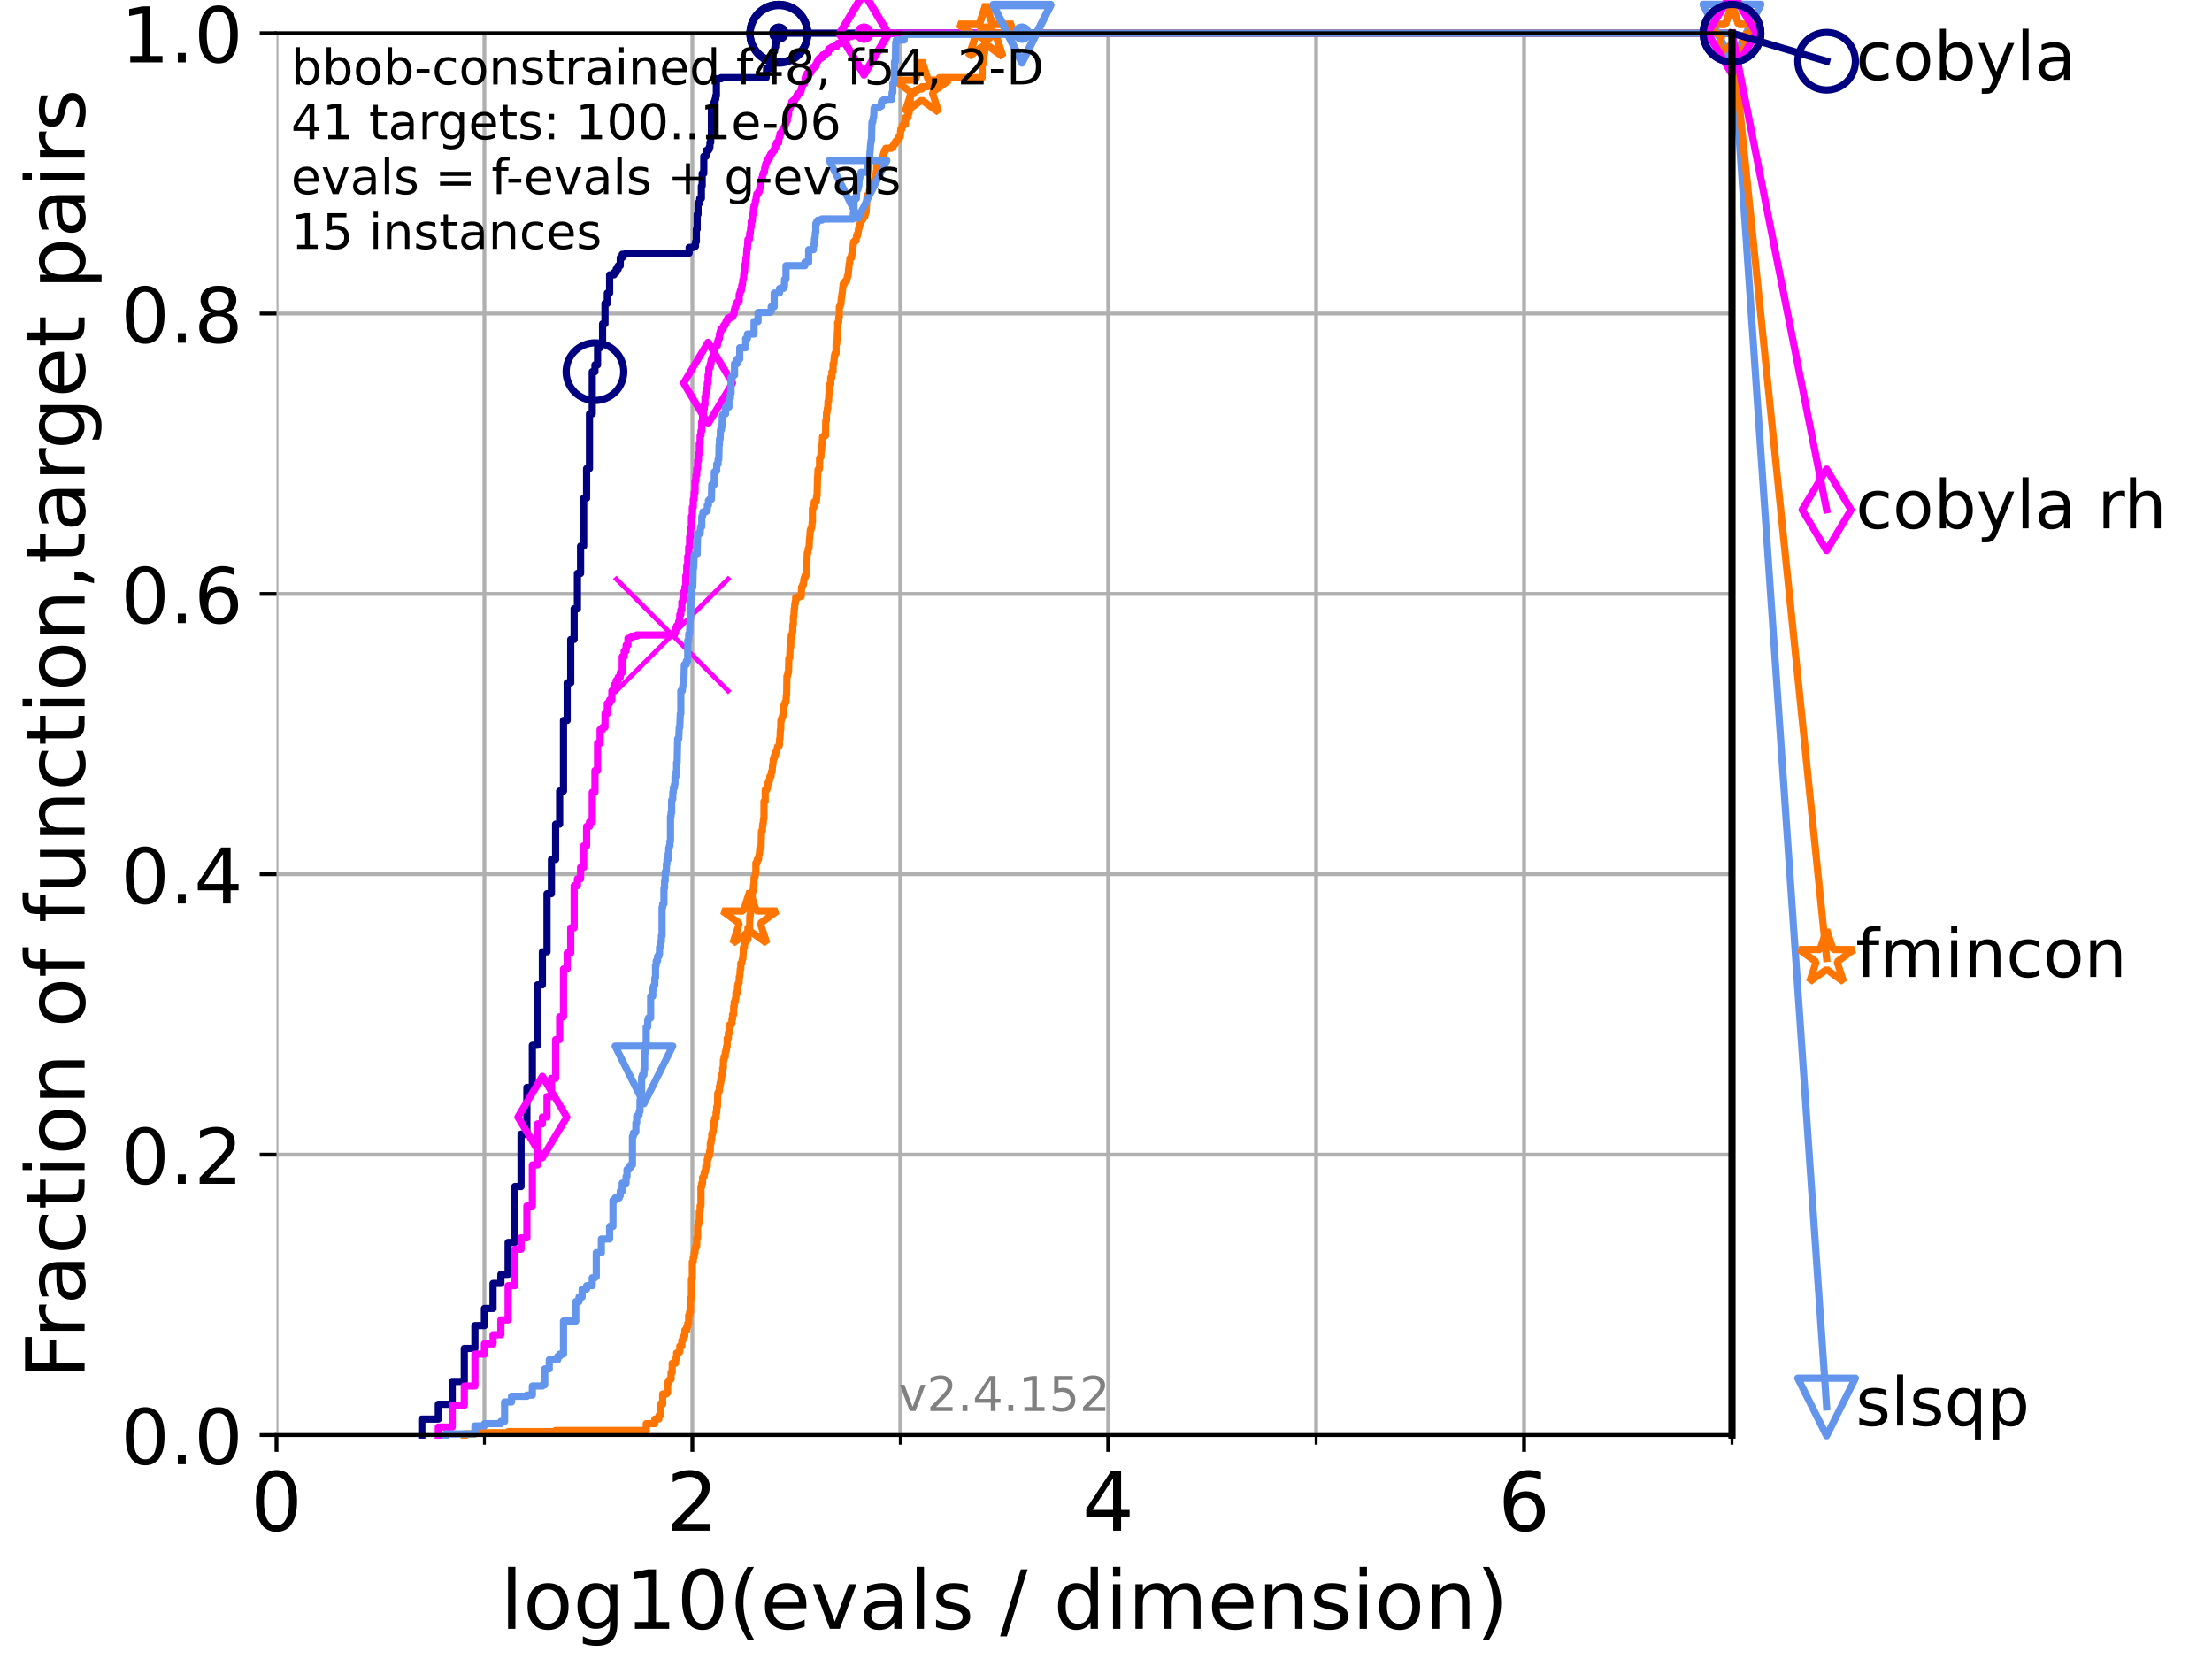 <?xml version="1.0" encoding="utf-8" standalone="no"?>
<!DOCTYPE svg PUBLIC "-//W3C//DTD SVG 1.1//EN"
  "http://www.w3.org/Graphics/SVG/1.1/DTD/svg11.dtd">
<!-- Created with matplotlib (https://matplotlib.org/) -->
<svg height="345.6pt" version="1.1" viewBox="0 0 460.8 345.6" width="460.8pt" xmlns="http://www.w3.org/2000/svg" xmlns:xlink="http://www.w3.org/1999/xlink">
 <defs>
  <style type="text/css">*{stroke-linecap:butt;stroke-linejoin:round;}</style>
 </defs>
 <g id="figure_1">
  <g id="patch_1">
   <path d="M 0 345.6 
L 460.8 345.6 
L 460.8 0 
L 0 0 
z
" style="fill:#ffffff;"/>
  </g>
  <g id="axes_1">
   <g id="patch_2">
    <path d="M 57.6 298.944 
L 360.806 298.944 
L 360.806 6.912 
L 57.6 6.912 
z
" style="fill:#ffffff;"/>
   </g>
   <g id="matplotlib.axis_1">
    <g id="xtick_1">
     <g id="line2d_1">
      <path clip-path="url(#p1d9e3458b2)" d="M 57.6 298.944 
L 57.6 6.912 
" style="fill:none;stroke:#b0b0b0;stroke-linecap:square;stroke-width:0.8;"/>
     </g>
     <g id="line2d_2">
      <defs>
       <path d="M 0 0 
L 0 3.5 
" id="meacd5736c9" style="stroke:#000000;stroke-width:0.8;"/>
      </defs>
      <g>
       <use style="stroke:#000000;stroke-width:0.8;" x="57.6" xlink:href="#meacd5736c9" y="298.944"/>
      </g>
     </g>
     <g id="text_1">
      <!-- 0 -->
      <g transform="translate(52.192 318.861)scale(0.17 -0.17)">
       <defs>
        <path d="M 31.781 66.406 
Q 24.172 66.406 20.328 58.906 
Q 16.5 51.422 16.5 36.375 
Q 16.5 21.391 20.328 13.891 
Q 24.172 6.391 31.781 6.391 
Q 39.453 6.391 43.281 13.891 
Q 47.125 21.391 47.125 36.375 
Q 47.125 51.422 43.281 58.906 
Q 39.453 66.406 31.781 66.406 
z
M 31.781 74.219 
Q 44.047 74.219 50.516 64.516 
Q 56.984 54.828 56.984 36.375 
Q 56.984 17.969 50.516 8.266 
Q 44.047 -1.422 31.781 -1.422 
Q 19.531 -1.422 13.062 8.266 
Q 6.594 17.969 6.594 36.375 
Q 6.594 54.828 13.062 64.516 
Q 19.531 74.219 31.781 74.219 
z
" id="DejaVuSans-48"/>
       </defs>
       <use xlink:href="#DejaVuSans-48"/>
      </g>
     </g>
    </g>
    <g id="xtick_2">
     <g id="line2d_3">
      <path clip-path="url(#p1d9e3458b2)" d="M 144.23 298.944 
L 144.23 6.912 
" style="fill:none;stroke:#b0b0b0;stroke-linecap:square;stroke-width:0.8;"/>
     </g>
     <g id="line2d_4">
      <g>
       <use style="stroke:#000000;stroke-width:0.8;" x="144.23" xlink:href="#meacd5736c9" y="298.944"/>
      </g>
     </g>
     <g id="text_2">
      <!-- 2 -->
      <g transform="translate(138.822 318.861)scale(0.17 -0.17)">
       <defs>
        <path d="M 19.188 8.297 
L 53.609 8.297 
L 53.609 0 
L 7.328 0 
L 7.328 8.297 
Q 12.938 14.109 22.625 23.891 
Q 32.328 33.688 34.812 36.531 
Q 39.547 41.844 41.422 45.531 
Q 43.312 49.219 43.312 52.781 
Q 43.312 58.594 39.234 62.25 
Q 35.156 65.922 28.609 65.922 
Q 23.969 65.922 18.812 64.312 
Q 13.672 62.703 7.812 59.422 
L 7.812 69.391 
Q 13.766 71.781 18.938 73 
Q 24.125 74.219 28.422 74.219 
Q 39.75 74.219 46.484 68.547 
Q 53.219 62.891 53.219 53.422 
Q 53.219 48.922 51.531 44.891 
Q 49.859 40.875 45.406 35.406 
Q 44.188 33.984 37.641 27.219 
Q 31.109 20.453 19.188 8.297 
z
" id="DejaVuSans-50"/>
       </defs>
       <use xlink:href="#DejaVuSans-50"/>
      </g>
     </g>
    </g>
    <g id="xtick_3">
     <g id="line2d_5">
      <path clip-path="url(#p1d9e3458b2)" d="M 230.861 298.944 
L 230.861 6.912 
" style="fill:none;stroke:#b0b0b0;stroke-linecap:square;stroke-width:0.8;"/>
     </g>
     <g id="line2d_6">
      <g>
       <use style="stroke:#000000;stroke-width:0.8;" x="230.861" xlink:href="#meacd5736c9" y="298.944"/>
      </g>
     </g>
     <g id="text_3">
      <!-- 4 -->
      <g transform="translate(225.453 318.861)scale(0.17 -0.17)">
       <defs>
        <path d="M 37.797 64.312 
L 12.891 25.391 
L 37.797 25.391 
z
M 35.203 72.906 
L 47.609 72.906 
L 47.609 25.391 
L 58.016 25.391 
L 58.016 17.188 
L 47.609 17.188 
L 47.609 0 
L 37.797 0 
L 37.797 17.188 
L 4.891 17.188 
L 4.891 26.703 
z
" id="DejaVuSans-52"/>
       </defs>
       <use xlink:href="#DejaVuSans-52"/>
      </g>
     </g>
    </g>
    <g id="xtick_4">
     <g id="line2d_7">
      <path clip-path="url(#p1d9e3458b2)" d="M 317.491 298.944 
L 317.491 6.912 
" style="fill:none;stroke:#b0b0b0;stroke-linecap:square;stroke-width:0.8;"/>
     </g>
     <g id="line2d_8">
      <g>
       <use style="stroke:#000000;stroke-width:0.8;" x="317.491" xlink:href="#meacd5736c9" y="298.944"/>
      </g>
     </g>
     <g id="text_4">
      <!-- 6 -->
      <g transform="translate(312.083 318.861)scale(0.17 -0.17)">
       <defs>
        <path d="M 33.016 40.375 
Q 26.375 40.375 22.484 35.828 
Q 18.609 31.297 18.609 23.391 
Q 18.609 15.531 22.484 10.953 
Q 26.375 6.391 33.016 6.391 
Q 39.656 6.391 43.531 10.953 
Q 47.406 15.531 47.406 23.391 
Q 47.406 31.297 43.531 35.828 
Q 39.656 40.375 33.016 40.375 
z
M 52.594 71.297 
L 52.594 62.312 
Q 48.875 64.062 45.094 64.984 
Q 41.312 65.922 37.594 65.922 
Q 27.828 65.922 22.672 59.328 
Q 17.531 52.734 16.797 39.406 
Q 19.672 43.656 24.016 45.922 
Q 28.375 48.188 33.594 48.188 
Q 44.578 48.188 50.953 41.516 
Q 57.328 34.859 57.328 23.391 
Q 57.328 12.156 50.688 5.359 
Q 44.047 -1.422 33.016 -1.422 
Q 20.359 -1.422 13.672 8.266 
Q 6.984 17.969 6.984 36.375 
Q 6.984 53.656 15.188 63.938 
Q 23.391 74.219 37.203 74.219 
Q 40.922 74.219 44.703 73.484 
Q 48.484 72.75 52.594 71.297 
z
" id="DejaVuSans-54"/>
       </defs>
       <use xlink:href="#DejaVuSans-54"/>
      </g>
     </g>
    </g>
    <g id="xtick_5">
     <g id="line2d_9">
      <path clip-path="url(#p1d9e3458b2)" d="M 100.915 298.944 
L 100.915 6.912 
" style="fill:none;stroke:#b0b0b0;stroke-linecap:square;stroke-width:0.8;"/>
     </g>
     <g id="line2d_10">
      <defs>
       <path d="M 0 0 
L 0 2 
" id="m91c1e7d25d" style="stroke:#000000;stroke-width:0.6;"/>
      </defs>
      <g>
       <use style="stroke:#000000;stroke-width:0.6;" x="100.915" xlink:href="#m91c1e7d25d" y="298.944"/>
      </g>
     </g>
    </g>
    <g id="xtick_6">
     <g id="line2d_11">
      <path clip-path="url(#p1d9e3458b2)" d="M 187.546 298.944 
L 187.546 6.912 
" style="fill:none;stroke:#b0b0b0;stroke-linecap:square;stroke-width:0.8;"/>
     </g>
     <g id="line2d_12">
      <g>
       <use style="stroke:#000000;stroke-width:0.6;" x="187.546" xlink:href="#m91c1e7d25d" y="298.944"/>
      </g>
     </g>
    </g>
    <g id="xtick_7">
     <g id="line2d_13">
      <path clip-path="url(#p1d9e3458b2)" d="M 274.176 298.944 
L 274.176 6.912 
" style="fill:none;stroke:#b0b0b0;stroke-linecap:square;stroke-width:0.8;"/>
     </g>
     <g id="line2d_14">
      <g>
       <use style="stroke:#000000;stroke-width:0.6;" x="274.176" xlink:href="#m91c1e7d25d" y="298.944"/>
      </g>
     </g>
    </g>
    <g id="xtick_8">
     <g id="line2d_15">
      <path clip-path="url(#p1d9e3458b2)" d="M 360.806 298.944 
L 360.806 6.912 
" style="fill:none;stroke:#b0b0b0;stroke-linecap:square;stroke-width:0.8;"/>
     </g>
     <g id="line2d_16">
      <g>
       <use style="stroke:#000000;stroke-width:0.6;" x="360.806" xlink:href="#m91c1e7d25d" y="298.944"/>
      </g>
     </g>
    </g>
    <g id="text_5">
     <!-- log10(evals / dimension) -->
     <g transform="translate(104.239 339.314)scale(0.17 -0.17)">
      <defs>
       <path d="M 9.422 75.984 
L 18.406 75.984 
L 18.406 0 
L 9.422 0 
z
" id="DejaVuSans-108"/>
       <path d="M 30.609 48.391 
Q 23.391 48.391 19.188 42.75 
Q 14.984 37.109 14.984 27.297 
Q 14.984 17.484 19.156 11.844 
Q 23.344 6.203 30.609 6.203 
Q 37.797 6.203 41.984 11.859 
Q 46.188 17.531 46.188 27.297 
Q 46.188 37.016 41.984 42.703 
Q 37.797 48.391 30.609 48.391 
z
M 30.609 56 
Q 42.328 56 49.016 48.375 
Q 55.719 40.766 55.719 27.297 
Q 55.719 13.875 49.016 6.219 
Q 42.328 -1.422 30.609 -1.422 
Q 18.844 -1.422 12.172 6.219 
Q 5.516 13.875 5.516 27.297 
Q 5.516 40.766 12.172 48.375 
Q 18.844 56 30.609 56 
z
" id="DejaVuSans-111"/>
       <path d="M 45.406 27.984 
Q 45.406 37.75 41.375 43.109 
Q 37.359 48.484 30.078 48.484 
Q 22.859 48.484 18.828 43.109 
Q 14.797 37.75 14.797 27.984 
Q 14.797 18.266 18.828 12.891 
Q 22.859 7.516 30.078 7.516 
Q 37.359 7.516 41.375 12.891 
Q 45.406 18.266 45.406 27.984 
z
M 54.391 6.781 
Q 54.391 -7.172 48.188 -13.984 
Q 42 -20.797 29.203 -20.797 
Q 24.469 -20.797 20.266 -20.094 
Q 16.062 -19.391 12.109 -17.922 
L 12.109 -9.188 
Q 16.062 -11.328 19.922 -12.344 
Q 23.781 -13.375 27.781 -13.375 
Q 36.625 -13.375 41.016 -8.766 
Q 45.406 -4.156 45.406 5.172 
L 45.406 9.625 
Q 42.625 4.781 38.281 2.391 
Q 33.938 0 27.875 0 
Q 17.828 0 11.672 7.656 
Q 5.516 15.328 5.516 27.984 
Q 5.516 40.672 11.672 48.328 
Q 17.828 56 27.875 56 
Q 33.938 56 38.281 53.609 
Q 42.625 51.219 45.406 46.391 
L 45.406 54.688 
L 54.391 54.688 
z
" id="DejaVuSans-103"/>
       <path d="M 12.406 8.297 
L 28.516 8.297 
L 28.516 63.922 
L 10.984 60.406 
L 10.984 69.391 
L 28.422 72.906 
L 38.281 72.906 
L 38.281 8.297 
L 54.391 8.297 
L 54.391 0 
L 12.406 0 
z
" id="DejaVuSans-49"/>
       <path d="M 31 75.875 
Q 24.469 64.656 21.281 53.656 
Q 18.109 42.672 18.109 31.391 
Q 18.109 20.125 21.312 9.062 
Q 24.516 -2 31 -13.188 
L 23.188 -13.188 
Q 15.875 -1.703 12.234 9.375 
Q 8.594 20.453 8.594 31.391 
Q 8.594 42.281 12.203 53.312 
Q 15.828 64.359 23.188 75.875 
z
" id="DejaVuSans-40"/>
       <path d="M 56.203 29.594 
L 56.203 25.203 
L 14.891 25.203 
Q 15.484 15.922 20.484 11.062 
Q 25.484 6.203 34.422 6.203 
Q 39.594 6.203 44.453 7.469 
Q 49.312 8.734 54.109 11.281 
L 54.109 2.781 
Q 49.266 0.734 44.188 -0.344 
Q 39.109 -1.422 33.891 -1.422 
Q 20.797 -1.422 13.156 6.188 
Q 5.516 13.812 5.516 26.812 
Q 5.516 40.234 12.766 48.109 
Q 20.016 56 32.328 56 
Q 43.359 56 49.781 48.891 
Q 56.203 41.797 56.203 29.594 
z
M 47.219 32.234 
Q 47.125 39.594 43.094 43.984 
Q 39.062 48.391 32.422 48.391 
Q 24.906 48.391 20.391 44.141 
Q 15.875 39.891 15.188 32.172 
z
" id="DejaVuSans-101"/>
       <path d="M 2.984 54.688 
L 12.5 54.688 
L 29.594 8.797 
L 46.688 54.688 
L 56.203 54.688 
L 35.688 0 
L 23.484 0 
z
" id="DejaVuSans-118"/>
       <path d="M 34.281 27.484 
Q 23.391 27.484 19.188 25 
Q 14.984 22.516 14.984 16.5 
Q 14.984 11.719 18.141 8.906 
Q 21.297 6.109 26.703 6.109 
Q 34.188 6.109 38.703 11.406 
Q 43.219 16.703 43.219 25.484 
L 43.219 27.484 
z
M 52.203 31.203 
L 52.203 0 
L 43.219 0 
L 43.219 8.297 
Q 40.141 3.328 35.547 0.953 
Q 30.953 -1.422 24.312 -1.422 
Q 15.922 -1.422 10.953 3.297 
Q 6 8.016 6 15.922 
Q 6 25.141 12.172 29.828 
Q 18.359 34.516 30.609 34.516 
L 43.219 34.516 
L 43.219 35.406 
Q 43.219 41.609 39.141 45 
Q 35.062 48.391 27.688 48.391 
Q 23 48.391 18.547 47.266 
Q 14.109 46.141 10.016 43.891 
L 10.016 52.203 
Q 14.938 54.109 19.578 55.047 
Q 24.219 56 28.609 56 
Q 40.484 56 46.344 49.844 
Q 52.203 43.703 52.203 31.203 
z
" id="DejaVuSans-97"/>
       <path d="M 44.281 53.078 
L 44.281 44.578 
Q 40.484 46.531 36.375 47.5 
Q 32.281 48.484 27.875 48.484 
Q 21.188 48.484 17.844 46.438 
Q 14.5 44.391 14.5 40.281 
Q 14.5 37.156 16.891 35.375 
Q 19.281 33.594 26.516 31.984 
L 29.594 31.297 
Q 39.156 29.25 43.188 25.516 
Q 47.219 21.781 47.219 15.094 
Q 47.219 7.469 41.188 3.016 
Q 35.156 -1.422 24.609 -1.422 
Q 20.219 -1.422 15.453 -0.562 
Q 10.688 0.297 5.422 2 
L 5.422 11.281 
Q 10.406 8.688 15.234 7.391 
Q 20.062 6.109 24.812 6.109 
Q 31.156 6.109 34.562 8.281 
Q 37.984 10.453 37.984 14.406 
Q 37.984 18.062 35.516 20.016 
Q 33.062 21.969 24.703 23.781 
L 21.578 24.516 
Q 13.234 26.266 9.516 29.906 
Q 5.812 33.547 5.812 39.891 
Q 5.812 47.609 11.281 51.797 
Q 16.75 56 26.812 56 
Q 31.781 56 36.172 55.266 
Q 40.578 54.547 44.281 53.078 
z
" id="DejaVuSans-115"/>
       <path id="DejaVuSans-32"/>
       <path d="M 25.391 72.906 
L 33.688 72.906 
L 8.297 -9.281 
L 0 -9.281 
z
" id="DejaVuSans-47"/>
       <path d="M 45.406 46.391 
L 45.406 75.984 
L 54.391 75.984 
L 54.391 0 
L 45.406 0 
L 45.406 8.203 
Q 42.578 3.328 38.25 0.953 
Q 33.938 -1.422 27.875 -1.422 
Q 17.969 -1.422 11.734 6.484 
Q 5.516 14.406 5.516 27.297 
Q 5.516 40.188 11.734 48.094 
Q 17.969 56 27.875 56 
Q 33.938 56 38.25 53.625 
Q 42.578 51.266 45.406 46.391 
z
M 14.797 27.297 
Q 14.797 17.391 18.875 11.75 
Q 22.953 6.109 30.078 6.109 
Q 37.203 6.109 41.297 11.75 
Q 45.406 17.391 45.406 27.297 
Q 45.406 37.203 41.297 42.844 
Q 37.203 48.484 30.078 48.484 
Q 22.953 48.484 18.875 42.844 
Q 14.797 37.203 14.797 27.297 
z
" id="DejaVuSans-100"/>
       <path d="M 9.422 54.688 
L 18.406 54.688 
L 18.406 0 
L 9.422 0 
z
M 9.422 75.984 
L 18.406 75.984 
L 18.406 64.594 
L 9.422 64.594 
z
" id="DejaVuSans-105"/>
       <path d="M 52 44.188 
Q 55.375 50.25 60.062 53.125 
Q 64.75 56 71.094 56 
Q 79.641 56 84.281 50.016 
Q 88.922 44.047 88.922 33.016 
L 88.922 0 
L 79.891 0 
L 79.891 32.719 
Q 79.891 40.578 77.094 44.375 
Q 74.312 48.188 68.609 48.188 
Q 61.625 48.188 57.562 43.547 
Q 53.516 38.922 53.516 30.906 
L 53.516 0 
L 44.484 0 
L 44.484 32.719 
Q 44.484 40.625 41.703 44.406 
Q 38.922 48.188 33.109 48.188 
Q 26.219 48.188 22.156 43.531 
Q 18.109 38.875 18.109 30.906 
L 18.109 0 
L 9.078 0 
L 9.078 54.688 
L 18.109 54.688 
L 18.109 46.188 
Q 21.188 51.219 25.484 53.609 
Q 29.781 56 35.688 56 
Q 41.656 56 45.828 52.969 
Q 50 49.953 52 44.188 
z
" id="DejaVuSans-109"/>
       <path d="M 54.891 33.016 
L 54.891 0 
L 45.906 0 
L 45.906 32.719 
Q 45.906 40.484 42.875 44.328 
Q 39.844 48.188 33.797 48.188 
Q 26.516 48.188 22.312 43.547 
Q 18.109 38.922 18.109 30.906 
L 18.109 0 
L 9.078 0 
L 9.078 54.688 
L 18.109 54.688 
L 18.109 46.188 
Q 21.344 51.125 25.703 53.562 
Q 30.078 56 35.797 56 
Q 45.219 56 50.047 50.172 
Q 54.891 44.344 54.891 33.016 
z
" id="DejaVuSans-110"/>
       <path d="M 8.016 75.875 
L 15.828 75.875 
Q 23.141 64.359 26.781 53.312 
Q 30.422 42.281 30.422 31.391 
Q 30.422 20.453 26.781 9.375 
Q 23.141 -1.703 15.828 -13.188 
L 8.016 -13.188 
Q 14.5 -2 17.703 9.062 
Q 20.906 20.125 20.906 31.391 
Q 20.906 42.672 17.703 53.656 
Q 14.5 64.656 8.016 75.875 
z
" id="DejaVuSans-41"/>
      </defs>
      <use xlink:href="#DejaVuSans-108"/>
      <use x="27.783" xlink:href="#DejaVuSans-111"/>
      <use x="88.965" xlink:href="#DejaVuSans-103"/>
      <use x="152.441" xlink:href="#DejaVuSans-49"/>
      <use x="216.064" xlink:href="#DejaVuSans-48"/>
      <use x="279.688" xlink:href="#DejaVuSans-40"/>
      <use x="318.701" xlink:href="#DejaVuSans-101"/>
      <use x="380.225" xlink:href="#DejaVuSans-118"/>
      <use x="439.404" xlink:href="#DejaVuSans-97"/>
      <use x="500.684" xlink:href="#DejaVuSans-108"/>
      <use x="528.467" xlink:href="#DejaVuSans-115"/>
      <use x="580.566" xlink:href="#DejaVuSans-32"/>
      <use x="612.354" xlink:href="#DejaVuSans-47"/>
      <use x="646.045" xlink:href="#DejaVuSans-32"/>
      <use x="677.832" xlink:href="#DejaVuSans-100"/>
      <use x="741.309" xlink:href="#DejaVuSans-105"/>
      <use x="769.092" xlink:href="#DejaVuSans-109"/>
      <use x="866.504" xlink:href="#DejaVuSans-101"/>
      <use x="928.027" xlink:href="#DejaVuSans-110"/>
      <use x="991.406" xlink:href="#DejaVuSans-115"/>
      <use x="1043.506" xlink:href="#DejaVuSans-105"/>
      <use x="1071.289" xlink:href="#DejaVuSans-111"/>
      <use x="1132.471" xlink:href="#DejaVuSans-110"/>
      <use x="1195.85" xlink:href="#DejaVuSans-41"/>
     </g>
    </g>
   </g>
   <g id="matplotlib.axis_2">
    <g id="ytick_1">
     <g id="line2d_17">
      <path clip-path="url(#p1d9e3458b2)" d="M 57.6 298.944 
L 360.806 298.944 
" style="fill:none;stroke:#b0b0b0;stroke-linecap:square;stroke-width:0.8;"/>
     </g>
     <g id="line2d_18">
      <defs>
       <path d="M 0 0 
L -3.5 0 
" id="m291162d0e1" style="stroke:#000000;stroke-width:0.8;"/>
      </defs>
      <g>
       <use style="stroke:#000000;stroke-width:0.8;" x="57.6" xlink:href="#m291162d0e1" y="298.944"/>
      </g>
     </g>
     <g id="text_6">
      <!-- 0.0 -->
      <g transform="translate(25.155 305.023)scale(0.16 -0.16)">
       <defs>
        <path d="M 10.688 12.406 
L 21 12.406 
L 21 0 
L 10.688 0 
z
" id="DejaVuSans-46"/>
       </defs>
       <use xlink:href="#DejaVuSans-48"/>
       <use x="63.623" xlink:href="#DejaVuSans-46"/>
       <use x="95.41" xlink:href="#DejaVuSans-48"/>
      </g>
     </g>
    </g>
    <g id="ytick_2">
     <g id="line2d_19">
      <path clip-path="url(#p1d9e3458b2)" d="M 57.6 240.538 
L 360.806 240.538 
" style="fill:none;stroke:#b0b0b0;stroke-linecap:square;stroke-width:0.8;"/>
     </g>
     <g id="line2d_20">
      <g>
       <use style="stroke:#000000;stroke-width:0.8;" x="57.6" xlink:href="#m291162d0e1" y="240.538"/>
      </g>
     </g>
     <g id="text_7">
      <!-- 0.2 -->
      <g transform="translate(25.155 246.616)scale(0.16 -0.16)">
       <use xlink:href="#DejaVuSans-48"/>
       <use x="63.623" xlink:href="#DejaVuSans-46"/>
       <use x="95.41" xlink:href="#DejaVuSans-50"/>
      </g>
     </g>
    </g>
    <g id="ytick_3">
     <g id="line2d_21">
      <path clip-path="url(#p1d9e3458b2)" d="M 57.6 182.131 
L 360.806 182.131 
" style="fill:none;stroke:#b0b0b0;stroke-linecap:square;stroke-width:0.8;"/>
     </g>
     <g id="line2d_22">
      <g>
       <use style="stroke:#000000;stroke-width:0.8;" x="57.6" xlink:href="#m291162d0e1" y="182.131"/>
      </g>
     </g>
     <g id="text_8">
      <!-- 0.4 -->
      <g transform="translate(25.155 188.21)scale(0.16 -0.16)">
       <use xlink:href="#DejaVuSans-48"/>
       <use x="63.623" xlink:href="#DejaVuSans-46"/>
       <use x="95.41" xlink:href="#DejaVuSans-52"/>
      </g>
     </g>
    </g>
    <g id="ytick_4">
     <g id="line2d_23">
      <path clip-path="url(#p1d9e3458b2)" d="M 57.6 123.725 
L 360.806 123.725 
" style="fill:none;stroke:#b0b0b0;stroke-linecap:square;stroke-width:0.8;"/>
     </g>
     <g id="line2d_24">
      <g>
       <use style="stroke:#000000;stroke-width:0.8;" x="57.6" xlink:href="#m291162d0e1" y="123.725"/>
      </g>
     </g>
     <g id="text_9">
      <!-- 0.6 -->
      <g transform="translate(25.155 129.804)scale(0.16 -0.16)">
       <use xlink:href="#DejaVuSans-48"/>
       <use x="63.623" xlink:href="#DejaVuSans-46"/>
       <use x="95.41" xlink:href="#DejaVuSans-54"/>
      </g>
     </g>
    </g>
    <g id="ytick_5">
     <g id="line2d_25">
      <path clip-path="url(#p1d9e3458b2)" d="M 57.6 65.318 
L 360.806 65.318 
" style="fill:none;stroke:#b0b0b0;stroke-linecap:square;stroke-width:0.8;"/>
     </g>
     <g id="line2d_26">
      <g>
       <use style="stroke:#000000;stroke-width:0.8;" x="57.6" xlink:href="#m291162d0e1" y="65.318"/>
      </g>
     </g>
     <g id="text_10">
      <!-- 0.8 -->
      <g transform="translate(25.155 71.397)scale(0.16 -0.16)">
       <defs>
        <path d="M 31.781 34.625 
Q 24.75 34.625 20.719 30.859 
Q 16.703 27.094 16.703 20.516 
Q 16.703 13.922 20.719 10.156 
Q 24.75 6.391 31.781 6.391 
Q 38.812 6.391 42.859 10.172 
Q 46.922 13.969 46.922 20.516 
Q 46.922 27.094 42.891 30.859 
Q 38.875 34.625 31.781 34.625 
z
M 21.922 38.812 
Q 15.578 40.375 12.031 44.719 
Q 8.5 49.078 8.5 55.328 
Q 8.5 64.062 14.719 69.141 
Q 20.953 74.219 31.781 74.219 
Q 42.672 74.219 48.875 69.141 
Q 55.078 64.062 55.078 55.328 
Q 55.078 49.078 51.531 44.719 
Q 48 40.375 41.703 38.812 
Q 48.828 37.156 52.797 32.312 
Q 56.781 27.484 56.781 20.516 
Q 56.781 9.906 50.312 4.234 
Q 43.844 -1.422 31.781 -1.422 
Q 19.734 -1.422 13.25 4.234 
Q 6.781 9.906 6.781 20.516 
Q 6.781 27.484 10.781 32.312 
Q 14.797 37.156 21.922 38.812 
z
M 18.312 54.391 
Q 18.312 48.734 21.844 45.562 
Q 25.391 42.391 31.781 42.391 
Q 38.141 42.391 41.719 45.562 
Q 45.312 48.734 45.312 54.391 
Q 45.312 60.062 41.719 63.234 
Q 38.141 66.406 31.781 66.406 
Q 25.391 66.406 21.844 63.234 
Q 18.312 60.062 18.312 54.391 
z
" id="DejaVuSans-56"/>
       </defs>
       <use xlink:href="#DejaVuSans-48"/>
       <use x="63.623" xlink:href="#DejaVuSans-46"/>
       <use x="95.41" xlink:href="#DejaVuSans-56"/>
      </g>
     </g>
    </g>
    <g id="ytick_6">
     <g id="line2d_27">
      <path clip-path="url(#p1d9e3458b2)" d="M 57.6 6.912 
L 360.806 6.912 
" style="fill:none;stroke:#b0b0b0;stroke-linecap:square;stroke-width:0.8;"/>
     </g>
     <g id="line2d_28">
      <g>
       <use style="stroke:#000000;stroke-width:0.8;" x="57.6" xlink:href="#m291162d0e1" y="6.912"/>
      </g>
     </g>
     <g id="text_11">
      <!-- 1.0 -->
      <g transform="translate(25.155 12.991)scale(0.16 -0.16)">
       <use xlink:href="#DejaVuSans-49"/>
       <use x="63.623" xlink:href="#DejaVuSans-46"/>
       <use x="95.41" xlink:href="#DejaVuSans-48"/>
      </g>
     </g>
    </g>
    <g id="text_12">
     <!-- Fraction of function,target pairs -->
     <g transform="translate(17.62 287.313)rotate(-90)scale(0.17 -0.17)">
      <defs>
       <path d="M 9.812 72.906 
L 51.703 72.906 
L 51.703 64.594 
L 19.672 64.594 
L 19.672 43.109 
L 48.578 43.109 
L 48.578 34.812 
L 19.672 34.812 
L 19.672 0 
L 9.812 0 
z
" id="DejaVuSans-70"/>
       <path d="M 41.109 46.297 
Q 39.594 47.172 37.812 47.578 
Q 36.031 48 33.891 48 
Q 26.266 48 22.188 43.047 
Q 18.109 38.094 18.109 28.812 
L 18.109 0 
L 9.078 0 
L 9.078 54.688 
L 18.109 54.688 
L 18.109 46.188 
Q 20.953 51.172 25.484 53.578 
Q 30.031 56 36.531 56 
Q 37.453 56 38.578 55.875 
Q 39.703 55.766 41.062 55.516 
z
" id="DejaVuSans-114"/>
       <path d="M 48.781 52.594 
L 48.781 44.188 
Q 44.969 46.297 41.141 47.344 
Q 37.312 48.391 33.406 48.391 
Q 24.656 48.391 19.812 42.844 
Q 14.984 37.312 14.984 27.297 
Q 14.984 17.281 19.812 11.734 
Q 24.656 6.203 33.406 6.203 
Q 37.312 6.203 41.141 7.25 
Q 44.969 8.297 48.781 10.406 
L 48.781 2.094 
Q 45.016 0.344 40.984 -0.531 
Q 36.969 -1.422 32.422 -1.422 
Q 20.062 -1.422 12.781 6.344 
Q 5.516 14.109 5.516 27.297 
Q 5.516 40.672 12.859 48.328 
Q 20.219 56 33.016 56 
Q 37.156 56 41.109 55.141 
Q 45.062 54.297 48.781 52.594 
z
" id="DejaVuSans-99"/>
       <path d="M 18.312 70.219 
L 18.312 54.688 
L 36.812 54.688 
L 36.812 47.703 
L 18.312 47.703 
L 18.312 18.016 
Q 18.312 11.328 20.141 9.422 
Q 21.969 7.516 27.594 7.516 
L 36.812 7.516 
L 36.812 0 
L 27.594 0 
Q 17.188 0 13.234 3.875 
Q 9.281 7.766 9.281 18.016 
L 9.281 47.703 
L 2.688 47.703 
L 2.688 54.688 
L 9.281 54.688 
L 9.281 70.219 
z
" id="DejaVuSans-116"/>
       <path d="M 37.109 75.984 
L 37.109 68.5 
L 28.516 68.5 
Q 23.688 68.5 21.797 66.547 
Q 19.922 64.594 19.922 59.516 
L 19.922 54.688 
L 34.719 54.688 
L 34.719 47.703 
L 19.922 47.703 
L 19.922 0 
L 10.891 0 
L 10.891 47.703 
L 2.297 47.703 
L 2.297 54.688 
L 10.891 54.688 
L 10.891 58.5 
Q 10.891 67.625 15.141 71.797 
Q 19.391 75.984 28.609 75.984 
z
" id="DejaVuSans-102"/>
       <path d="M 8.5 21.578 
L 8.5 54.688 
L 17.484 54.688 
L 17.484 21.922 
Q 17.484 14.156 20.5 10.266 
Q 23.531 6.391 29.594 6.391 
Q 36.859 6.391 41.078 11.031 
Q 45.312 15.672 45.312 23.688 
L 45.312 54.688 
L 54.297 54.688 
L 54.297 0 
L 45.312 0 
L 45.312 8.406 
Q 42.047 3.422 37.719 1 
Q 33.406 -1.422 27.688 -1.422 
Q 18.266 -1.422 13.375 4.438 
Q 8.5 10.297 8.5 21.578 
z
M 31.109 56 
z
" id="DejaVuSans-117"/>
       <path d="M 11.719 12.406 
L 22.016 12.406 
L 22.016 4 
L 14.016 -11.625 
L 7.719 -11.625 
L 11.719 4 
z
" id="DejaVuSans-44"/>
       <path d="M 18.109 8.203 
L 18.109 -20.797 
L 9.078 -20.797 
L 9.078 54.688 
L 18.109 54.688 
L 18.109 46.391 
Q 20.953 51.266 25.266 53.625 
Q 29.594 56 35.594 56 
Q 45.562 56 51.781 48.094 
Q 58.016 40.188 58.016 27.297 
Q 58.016 14.406 51.781 6.484 
Q 45.562 -1.422 35.594 -1.422 
Q 29.594 -1.422 25.266 0.953 
Q 20.953 3.328 18.109 8.203 
z
M 48.688 27.297 
Q 48.688 37.203 44.609 42.844 
Q 40.531 48.484 33.406 48.484 
Q 26.266 48.484 22.188 42.844 
Q 18.109 37.203 18.109 27.297 
Q 18.109 17.391 22.188 11.75 
Q 26.266 6.109 33.406 6.109 
Q 40.531 6.109 44.609 11.75 
Q 48.688 17.391 48.688 27.297 
z
" id="DejaVuSans-112"/>
      </defs>
      <use xlink:href="#DejaVuSans-70"/>
      <use x="50.27" xlink:href="#DejaVuSans-114"/>
      <use x="91.383" xlink:href="#DejaVuSans-97"/>
      <use x="152.662" xlink:href="#DejaVuSans-99"/>
      <use x="207.643" xlink:href="#DejaVuSans-116"/>
      <use x="246.852" xlink:href="#DejaVuSans-105"/>
      <use x="274.635" xlink:href="#DejaVuSans-111"/>
      <use x="335.816" xlink:href="#DejaVuSans-110"/>
      <use x="399.195" xlink:href="#DejaVuSans-32"/>
      <use x="430.982" xlink:href="#DejaVuSans-111"/>
      <use x="492.164" xlink:href="#DejaVuSans-102"/>
      <use x="527.369" xlink:href="#DejaVuSans-32"/>
      <use x="559.156" xlink:href="#DejaVuSans-102"/>
      <use x="594.361" xlink:href="#DejaVuSans-117"/>
      <use x="657.74" xlink:href="#DejaVuSans-110"/>
      <use x="721.119" xlink:href="#DejaVuSans-99"/>
      <use x="776.1" xlink:href="#DejaVuSans-116"/>
      <use x="815.309" xlink:href="#DejaVuSans-105"/>
      <use x="843.092" xlink:href="#DejaVuSans-111"/>
      <use x="904.273" xlink:href="#DejaVuSans-110"/>
      <use x="967.652" xlink:href="#DejaVuSans-44"/>
      <use x="999.439" xlink:href="#DejaVuSans-116"/>
      <use x="1038.648" xlink:href="#DejaVuSans-97"/>
      <use x="1099.928" xlink:href="#DejaVuSans-114"/>
      <use x="1139.291" xlink:href="#DejaVuSans-103"/>
      <use x="1202.768" xlink:href="#DejaVuSans-101"/>
      <use x="1264.291" xlink:href="#DejaVuSans-116"/>
      <use x="1303.5" xlink:href="#DejaVuSans-32"/>
      <use x="1335.287" xlink:href="#DejaVuSans-112"/>
      <use x="1398.764" xlink:href="#DejaVuSans-97"/>
      <use x="1460.043" xlink:href="#DejaVuSans-105"/>
      <use x="1487.826" xlink:href="#DejaVuSans-114"/>
      <use x="1528.939" xlink:href="#DejaVuSans-115"/>
     </g>
    </g>
   </g>
   <g id="line2d_29">
    <defs>
     <path d="M 0 1.5 
C 0.398 1.5 0.779 1.342 1.061 1.061 
C 1.342 0.779 1.5 0.398 1.5 0 
C 1.5 -0.398 1.342 -0.779 1.061 -1.061 
C 0.779 -1.342 0.398 -1.5 0 -1.5 
C -0.398 -1.5 -0.779 -1.342 -1.061 -1.061 
C -1.342 -0.779 -1.5 -0.398 -1.5 0 
C -1.5 0.398 -1.342 0.779 -1.061 1.061 
C -0.779 1.342 -0.398 1.5 0 1.5 
z
" id="md19e6f558d" style="stroke:#000080;"/>
    </defs>
    <g>
     <use style="fill:#000080;stroke:#000080;" x="162.241" xlink:href="#md19e6f558d" y="6.912"/>
     <use style="fill:#000080;stroke:#000080;" x="162.241" xlink:href="#md19e6f558d" y="6.912"/>
    </g>
   </g>
   <g id="line2d_30">
    <path d="M 87.876 298.944 
L 87.876 295.62 
L 91.306 295.62 
L 91.306 292.534 
L 94.206 292.534 
L 94.206 287.785 
L 96.718 287.785 
L 96.718 280.9 
L 98.933 280.9 
L 98.933 276.151 
L 100.915 276.151 
L 100.915 272.59 
L 102.708 272.59 
L 102.708 267.367 
L 104.345 267.367 
L 104.345 265.467 
L 105.851 265.467 
L 105.851 258.819 
L 107.245 258.819 
L 107.245 247.185 
L 108.543 247.185 
L 108.543 236.264 
L 109.757 236.264 
L 109.757 226.53 
L 110.897 226.53 
L 110.897 217.745 
L 111.972 217.745 
L 111.972 205.161 
L 112.989 205.161 
L 112.989 198.276 
L 113.954 198.276 
L 113.954 186.167 
L 114.872 186.167 
L 114.872 179.045 
L 115.747 179.045 
L 115.747 171.685 
L 116.584 171.685 
L 116.584 164.799 
L 117.384 164.799 
L 117.384 150.079 
L 118.152 150.079 
L 118.152 142.244 
L 118.89 142.244 
L 118.89 133.222 
L 119.6 133.222 
L 119.6 126.811 
L 120.284 126.811 
L 120.284 119.451 
L 120.944 119.451 
L 120.944 113.753 
L 121.582 113.753 
L 121.582 103.781 
L 122.199 103.781 
L 122.199 97.608 
L 122.796 97.608 
L 122.796 86.212 
L 123.375 86.212 
L 123.375 77.427 
L 123.936 77.427 
L 123.936 76.002 
L 124.482 76.002 
L 124.482 72.441 
L 125.012 72.441 
L 125.012 71.729 
L 125.527 71.729 
L 125.527 67.455 
L 126.029 67.455 
L 126.029 63.182 
L 126.517 63.182 
L 126.517 61.045 
L 126.994 61.045 
L 126.994 57.246 
L 127.911 57.246 
L 127.911 56.771 
L 128.354 56.771 
L 128.354 56.059 
L 128.786 56.059 
L 128.786 55.347 
L 129.209 55.347 
L 129.209 53.685 
L 129.623 53.685 
L 129.623 52.972 
L 130.423 52.972 
L 130.423 52.735 
L 143.56 52.735 
L 143.56 51.548 
L 144.51 51.548 
L 144.51 51.31 
L 144.878 51.31 
L 144.878 50.361 
L 145.058 50.361 
L 145.058 47.749 
L 145.238 47.749 
L 145.238 44.662 
L 145.415 44.662 
L 145.415 42.288 
L 145.765 42.288 
L 145.765 41.339 
L 146.109 41.339 
L 146.109 38.727 
L 146.278 38.727 
L 146.278 36.115 
L 146.613 36.115 
L 146.613 32.554 
L 147.103 32.554 
L 147.103 31.367 
L 147.582 31.367 
L 147.582 31.129 
L 147.738 31.129 
L 147.738 30.654 
L 147.894 30.654 
L 147.894 29.705 
L 148.048 29.705 
L 148.048 28.518 
L 148.201 28.518 
L 148.201 22.582 
L 148.652 22.582 
L 148.652 21.395 
L 148.948 21.395 
L 148.948 20.683 
L 149.093 20.683 
L 149.093 19.97 
L 149.238 19.97 
L 149.238 16.409 
L 150.221 16.409 
L 150.221 16.172 
L 159.61 16.172 
L 159.693 14.272 
L 160.423 14.272 
L 160.502 12.135 
L 160.817 12.135 
L 160.817 11.66 
L 160.972 11.66 
L 160.972 10.711 
L 161.354 10.711 
L 161.43 9.761 
L 161.58 9.761 
L 161.58 8.811 
L 161.803 8.811 
L 161.877 7.149 
L 162.241 7.149 
L 162.241 6.912 
L 360.806 6.912 
L 360.806 6.912 
" style="fill:none;stroke:#000080;stroke-linecap:square;stroke-width:1.5;"/>
   </g>
   <g id="line2d_31">
    <defs>
     <path d="M 0 6 
C 1.591 6 3.117 5.368 4.243 4.243 
C 5.368 3.117 6 1.591 6 0 
C 6 -1.591 5.368 -3.117 4.243 -4.243 
C 3.117 -5.368 1.591 -6 0 -6 
C -1.591 -6 -3.117 -5.368 -4.243 -4.243 
C -5.368 -3.117 -6 -1.591 -6 0 
C -6 1.591 -5.368 3.117 -4.243 4.243 
C -3.117 5.368 -1.591 6 0 6 
z
" id="m2a95d413ce" style="stroke:#000080;stroke-width:1.5;"/>
    </defs>
    <g>
     <use style="fill-opacity:0;stroke:#000080;stroke-width:1.5;" x="123.936" xlink:href="#m2a95d413ce" y="77.427"/>
     <use style="fill-opacity:0;stroke:#000080;stroke-width:1.5;" x="162.241" xlink:href="#m2a95d413ce" y="7.149"/>
     <use style="fill-opacity:0;stroke:#000080;stroke-width:1.5;" x="162.241" xlink:href="#m2a95d413ce" y="6.912"/>
     <use style="fill-opacity:0;stroke:#000080;stroke-width:1.5;" x="162.241" xlink:href="#m2a95d413ce" y="6.912"/>
     <use style="fill-opacity:0;stroke:#000080;stroke-width:1.5;" x="360.806" xlink:href="#m2a95d413ce" y="6.912"/>
    </g>
   </g>
   <g id="line2d_32">
    <path style="fill:none;stroke:#000080;stroke-linecap:square;stroke-width:1.5;"/>
    <g/>
   </g>
   <g id="line2d_33">
    <defs>
     <path d="M 0 1.5 
C 0.398 1.5 0.779 1.342 1.061 1.061 
C 1.342 0.779 1.5 0.398 1.5 0 
C 1.5 -0.398 1.342 -0.779 1.061 -1.061 
C 0.779 -1.342 0.398 -1.5 0 -1.5 
C -0.398 -1.5 -0.779 -1.342 -1.061 -1.061 
C -1.342 -0.779 -1.5 -0.398 -1.5 0 
C -1.5 0.398 -1.342 0.779 -1.061 1.061 
C -0.779 1.342 -0.398 1.5 0 1.5 
z
" id="m9f92033bc3" style="stroke:#ff00ff;"/>
    </defs>
    <g>
     <use style="fill:#ff00ff;stroke:#ff00ff;" x="179.984" xlink:href="#m9f92033bc3" y="6.912"/>
     <use style="fill:#ff00ff;stroke:#ff00ff;" x="179.984" xlink:href="#m9f92033bc3" y="6.912"/>
    </g>
   </g>
   <g id="line2d_34">
    <path d="M 91.306 298.944 
L 91.306 297.282 
L 94.206 297.282 
L 94.206 292.771 
L 96.718 292.771 
L 96.718 288.735 
L 98.933 288.735 
L 98.933 282.087 
L 100.915 282.087 
L 100.915 279.95 
L 102.708 279.95 
L 102.708 278.051 
L 104.345 278.051 
L 104.345 274.964 
L 105.851 274.964 
L 105.851 267.841 
L 107.245 267.841 
L 107.245 260.244 
L 108.543 260.244 
L 108.543 257.87 
L 109.757 257.87 
L 109.757 251.222 
L 110.897 251.222 
L 110.897 242.674 
L 111.972 242.674 
L 111.972 234.127 
L 112.989 234.127 
L 112.989 232.703 
L 113.954 232.703 
L 113.954 228.429 
L 114.872 228.429 
L 114.872 224.63 
L 115.747 224.63 
L 115.747 216.558 
L 116.584 216.558 
L 116.584 211.809 
L 117.384 211.809 
L 117.384 201.837 
L 118.152 201.837 
L 118.152 198.513 
L 118.89 198.513 
L 118.89 193.29 
L 119.6 193.29 
L 119.6 184.505 
L 120.284 184.505 
L 120.284 183.081 
L 120.944 183.081 
L 120.944 180.707 
L 121.582 180.707 
L 121.582 176.196 
L 122.199 176.196 
L 122.199 172.159 
L 122.796 172.159 
L 122.796 171.21 
L 123.375 171.21 
L 123.375 165.037 
L 123.936 165.037 
L 123.936 160.526 
L 124.482 160.526 
L 124.482 154.827 
L 125.012 154.827 
L 125.012 151.978 
L 125.527 151.978 
L 125.527 151.503 
L 126.029 151.503 
L 126.029 148.654 
L 126.517 148.654 
L 126.517 146.518 
L 126.994 146.518 
L 126.994 145.805 
L 127.458 145.805 
L 127.458 143.906 
L 127.911 143.906 
L 127.911 142.719 
L 128.354 142.719 
L 128.354 141.769 
L 128.786 141.769 
L 128.786 141.057 
L 129.209 141.057 
L 129.209 140.107 
L 129.623 140.107 
L 129.623 136.783 
L 130.027 136.783 
L 130.027 135.596 
L 130.423 135.596 
L 130.423 134.409 
L 130.811 134.409 
L 130.811 132.984 
L 131.564 132.984 
L 131.564 132.51 
L 132.639 132.51 
L 132.639 132.272 
L 140.497 132.272 
L 140.497 131.797 
L 140.725 131.797 
L 140.725 130.848 
L 140.951 130.848 
L 140.951 130.373 
L 141.173 130.373 
L 141.173 130.135 
L 141.393 130.135 
L 141.393 129.423 
L 141.611 129.423 
L 141.611 127.998 
L 141.826 127.998 
L 141.826 127.049 
L 142.038 127.049 
L 142.038 125.387 
L 142.248 125.387 
L 142.248 124.674 
L 142.456 124.674 
L 142.456 123.25 
L 142.662 123.25 
L 142.662 122.3 
L 142.865 122.3 
L 142.865 119.926 
L 143.066 119.926 
L 143.066 117.789 
L 143.265 117.789 
L 143.265 115.89 
L 143.462 115.89 
L 143.462 113.99 
L 143.657 113.99 
L 143.657 111.854 
L 143.85 111.854 
L 143.85 109.954 
L 144.041 109.954 
L 144.041 107.58 
L 144.23 107.58 
L 144.23 105.681 
L 144.418 105.681 
L 144.418 104.019 
L 144.603 104.019 
L 144.603 102.594 
L 144.786 102.594 
L 144.786 100.22 
L 144.968 100.22 
L 144.968 99.033 
L 145.148 99.033 
L 145.148 97.608 
L 145.327 97.608 
L 145.327 95.946 
L 145.503 95.946 
L 145.503 94.522 
L 145.678 94.522 
L 145.678 92.385 
L 145.852 92.385 
L 145.852 90.723 
L 146.023 90.723 
L 146.023 89.773 
L 146.194 89.773 
L 146.194 87.874 
L 146.362 87.874 
L 146.362 86.687 
L 146.53 86.687 
L 146.53 85.262 
L 146.695 85.262 
L 146.695 84.312 
L 146.86 84.312 
L 146.86 82.65 
L 147.022 82.65 
L 147.022 81.701 
L 147.184 81.701 
L 147.184 80.988 
L 147.344 80.988 
L 147.344 79.801 
L 147.503 79.801 
L 147.503 78.139 
L 147.66 78.139 
L 147.66 76.715 
L 147.816 76.715 
L 147.816 76.477 
L 147.971 76.477 
L 147.971 75.765 
L 148.125 75.765 
L 148.125 75.053 
L 148.277 75.053 
L 148.277 74.578 
L 148.428 74.578 
L 148.428 74.341 
L 148.578 74.341 
L 148.578 72.916 
L 148.874 72.916 
L 148.874 72.441 
L 149.021 72.441 
L 149.021 72.204 
L 149.166 72.204 
L 149.166 71.966 
L 149.453 71.966 
L 149.453 71.254 
L 149.595 71.254 
L 149.595 70.779 
L 149.736 70.779 
L 149.736 70.542 
L 149.876 70.542 
L 149.876 69.592 
L 150.015 69.592 
L 150.015 69.117 
L 150.152 69.117 
L 150.152 68.642 
L 150.425 68.642 
L 150.425 68.405 
L 150.694 68.405 
L 150.694 67.93 
L 150.827 67.93 
L 150.827 67.693 
L 151.09 67.693 
L 151.09 67.455 
L 151.22 67.455 
L 151.22 66.98 
L 151.349 66.98 
L 151.349 66.743 
L 151.605 66.743 
L 151.605 66.268 
L 152.107 66.268 
L 152.107 66.031 
L 152.596 66.031 
L 152.596 65.793 
L 152.716 65.793 
L 152.716 65.556 
L 152.835 65.556 
L 152.835 65.318 
L 152.954 65.318 
L 152.954 64.606 
L 153.072 64.606 
L 153.072 64.131 
L 153.189 64.131 
L 153.189 63.894 
L 153.306 63.894 
L 153.306 63.419 
L 153.421 63.419 
L 153.421 63.182 
L 153.536 63.182 
L 153.536 62.944 
L 153.877 62.944 
L 153.877 62.707 
L 153.99 62.707 
L 153.99 61.282 
L 154.101 61.282 
L 154.212 60.57 
L 154.432 60.57 
L 154.541 59.383 
L 154.65 59.383 
L 154.758 58.196 
L 154.865 58.196 
L 154.971 56.771 
L 155.077 56.771 
L 155.183 55.109 
L 155.288 55.109 
L 155.392 53.685 
L 155.495 53.685 
L 155.599 51.785 
L 155.701 51.785 
L 155.803 49.886 
L 156.106 49.886 
L 156.205 48.461 
L 156.305 48.461 
L 156.403 47.274 
L 156.502 47.274 
L 156.502 46.087 
L 156.697 46.087 
L 156.793 44.662 
L 156.89 44.662 
L 156.985 43.238 
L 157.081 43.238 
L 157.081 42.763 
L 157.27 42.763 
L 157.363 41.813 
L 157.457 41.813 
L 157.55 40.864 
L 157.642 40.864 
L 157.642 40.389 
L 157.917 40.389 
L 158.007 39.914 
L 158.187 39.914 
L 158.277 38.964 
L 158.454 38.964 
L 158.542 37.54 
L 158.63 37.54 
L 158.717 37.065 
L 158.804 37.065 
L 158.891 36.353 
L 158.977 36.353 
L 159.063 35.878 
L 159.233 35.878 
L 159.317 34.928 
L 159.401 34.928 
L 159.485 34.216 
L 159.569 34.216 
L 159.569 33.978 
L 159.734 33.978 
L 159.817 33.504 
L 159.899 33.504 
L 159.899 33.266 
L 160.062 33.266 
L 160.062 33.029 
L 160.303 33.029 
L 160.303 32.554 
L 160.463 32.554 
L 160.542 32.079 
L 160.778 32.079 
L 160.855 31.604 
L 161.087 31.604 
L 161.087 31.367 
L 161.316 31.367 
L 161.392 30.654 
L 161.617 30.654 
L 161.617 30.18 
L 161.766 30.18 
L 161.766 29.705 
L 162.205 29.705 
L 162.277 28.755 
L 162.349 28.755 
L 162.349 28.518 
L 162.492 28.518 
L 162.492 27.805 
L 162.705 27.805 
L 162.705 27.568 
L 162.845 27.568 
L 162.845 27.33 
L 162.985 27.33 
L 162.985 27.093 
L 163.192 27.093 
L 163.26 26.618 
L 163.397 26.618 
L 163.397 26.381 
L 163.532 26.381 
L 163.599 25.906 
L 163.666 25.906 
L 163.733 25.194 
L 163.998 25.194 
L 163.998 24.244 
L 164.129 24.244 
L 164.129 24.007 
L 164.259 24.007 
L 164.324 22.582 
L 164.581 22.582 
L 164.581 22.107 
L 164.771 22.107 
L 164.834 21.632 
L 164.96 21.632 
L 164.96 21.157 
L 165.208 21.157 
L 165.208 20.92 
L 165.574 20.92 
L 165.635 20.445 
L 165.815 20.445 
L 165.815 20.208 
L 166.052 20.208 
L 166.052 19.733 
L 166.228 19.733 
L 166.228 19.495 
L 166.576 19.495 
L 166.576 19.258 
L 166.747 19.258 
L 166.747 19.021 
L 166.86 19.021 
L 166.917 18.546 
L 166.973 18.546 
L 167.029 18.071 
L 167.141 18.071 
L 167.196 17.596 
L 167.362 17.596 
L 167.362 17.359 
L 167.635 17.359 
L 167.743 16.172 
L 167.797 16.172 
L 167.797 15.934 
L 167.957 15.934 
L 167.957 15.697 
L 168.169 15.697 
L 168.169 15.222 
L 168.842 15.222 
L 168.842 14.984 
L 168.994 14.984 
L 169.095 14.51 
L 169.245 14.51 
L 169.294 14.035 
L 169.736 14.035 
L 169.736 13.797 
L 169.977 13.797 
L 169.977 13.322 
L 170.12 13.322 
L 170.214 12.848 
L 170.356 12.848 
L 170.449 12.373 
L 170.635 12.373 
L 170.635 12.135 
L 171.047 12.135 
L 171.047 11.898 
L 171.405 11.898 
L 171.405 11.423 
L 171.93 11.423 
L 171.93 11.186 
L 172.102 11.186 
L 172.102 10.948 
L 172.566 10.948 
L 172.608 10.236 
L 172.938 10.236 
L 172.938 9.999 
L 173.342 9.999 
L 173.342 9.761 
L 174.203 9.761 
L 174.241 9.286 
L 174.506 9.286 
L 174.506 9.049 
L 175.28 9.049 
L 175.388 8.574 
L 175.46 8.574 
L 175.46 8.337 
L 175.744 8.337 
L 175.849 7.862 
L 176.638 7.862 
L 176.638 7.624 
L 177.363 7.624 
L 177.363 7.387 
L 179.003 7.387 
L 179.003 7.149 
L 179.984 7.149 
L 179.984 6.912 
L 360.806 6.912 
L 360.806 6.912 
" style="fill:none;stroke:#ff00ff;stroke-linecap:square;stroke-width:1.5;"/>
   </g>
   <g id="line2d_35">
    <defs>
     <path d="M -0 8.485 
L 5.091 0 
L 0 -8.485 
L -5.091 -0 
z
" id="ma034c8313e" style="stroke:#ff00ff;stroke-linejoin:miter;stroke-width:1.5;"/>
    </defs>
    <g>
     <use style="fill-opacity:0;stroke:#ff00ff;stroke-linejoin:miter;stroke-width:1.5;" x="112.989" xlink:href="#ma034c8313e" y="232.703"/>
     <use style="fill-opacity:0;stroke:#ff00ff;stroke-linejoin:miter;stroke-width:1.5;" x="147.503" xlink:href="#ma034c8313e" y="79.801"/>
     <use style="fill-opacity:0;stroke:#ff00ff;stroke-linejoin:miter;stroke-width:1.5;" x="179.984" xlink:href="#ma034c8313e" y="7.149"/>
     <use style="fill-opacity:0;stroke:#ff00ff;stroke-linejoin:miter;stroke-width:1.5;" x="179.984" xlink:href="#ma034c8313e" y="6.912"/>
     <use style="fill-opacity:0;stroke:#ff00ff;stroke-linejoin:miter;stroke-width:1.5;" x="360.806" xlink:href="#ma034c8313e" y="6.912"/>
    </g>
   </g>
   <g id="line2d_36">
    <path style="fill:none;stroke:#ff00ff;stroke-linecap:square;stroke-width:1.5;"/>
    <g/>
   </g>
   <g id="line2d_37">
    <path clip-path="url(#p1d9e3458b2)" d="M 140.033 132.272 
" style="fill:none;stroke:#ff00ff;stroke-linecap:square;stroke-width:1.5;"/>
    <defs>
     <path d="M -12 12 
L 12 -12 
M -12 -12 
L 12 12 
" id="m054409ae74" style="stroke:#ff00ff;"/>
    </defs>
    <g clip-path="url(#p1d9e3458b2)">
     <use style="fill:#ff00ff;stroke:#ff00ff;" x="140.033" xlink:href="#m054409ae74" y="132.272"/>
    </g>
   </g>
   <g id="line2d_38">
    <defs>
     <path d="M 0 1.5 
C 0.398 1.5 0.779 1.342 1.061 1.061 
C 1.342 0.779 1.5 0.398 1.5 0 
C 1.5 -0.398 1.342 -0.779 1.061 -1.061 
C 0.779 -1.342 0.398 -1.5 0 -1.5 
C -0.398 -1.5 -0.779 -1.342 -1.061 -1.061 
C -1.342 -0.779 -1.5 -0.398 -1.5 0 
C -1.5 0.398 -1.342 0.779 -1.061 1.061 
C -0.779 1.342 -0.398 1.5 0 1.5 
z
" id="m9caa86f672" style="stroke:#ff7500;"/>
    </defs>
    <g>
     <use style="fill:#ff7500;stroke:#ff7500;" x="205.375" xlink:href="#m9caa86f672" y="6.912"/>
     <use style="fill:#ff7500;stroke:#ff7500;" x="205.375" xlink:href="#m9caa86f672" y="6.912"/>
    </g>
   </g>
   <g id="line2d_39">
    <path d="M 96.718 298.944 
L 96.718 298.707 
L 98.933 298.707 
L 98.933 298.469 
L 105.851 298.469 
L 105.851 298.232 
L 115.747 298.232 
L 115.747 297.994 
L 134.621 297.994 
L 134.621 296.57 
L 136.414 296.57 
L 136.414 295.62 
L 137.25 295.62 
L 137.25 294.908 
L 137.521 294.908 
L 137.521 292.534 
L 138.051 292.534 
L 138.051 290.397 
L 138.819 290.397 
L 138.819 290.159 
L 139.068 290.159 
L 139.068 288.022 
L 139.314 288.022 
L 139.314 287.548 
L 139.556 287.548 
L 139.556 287.31 
L 139.796 287.31 
L 139.796 285.886 
L 140.033 285.886 
L 140.033 283.986 
L 140.725 283.986 
L 140.725 283.037 
L 140.951 283.037 
L 140.951 281.849 
L 141.393 281.849 
L 141.393 281.612 
L 141.611 281.612 
L 141.611 280.425 
L 142.038 280.425 
L 142.038 279.238 
L 142.248 279.238 
L 142.248 278.526 
L 142.456 278.526 
L 142.456 278.288 
L 142.662 278.288 
L 142.662 277.101 
L 143.066 277.101 
L 143.066 276.389 
L 143.265 276.389 
L 143.265 275.676 
L 143.462 275.676 
L 143.462 274.014 
L 143.657 274.014 
L 143.657 273.302 
L 143.85 273.302 
L 143.85 270.453 
L 144.041 270.453 
L 144.041 266.417 
L 144.23 266.417 
L 144.23 262.855 
L 144.418 262.855 
L 144.418 261.906 
L 144.603 261.906 
L 144.603 260.956 
L 144.786 260.956 
L 144.786 260.006 
L 144.968 260.006 
L 144.968 259.532 
L 145.148 259.532 
L 145.148 257.87 
L 145.327 257.87 
L 145.327 255.258 
L 145.503 255.258 
L 145.503 254.546 
L 145.678 254.546 
L 145.678 252.409 
L 145.852 252.409 
L 145.852 251.222 
L 146.023 251.222 
L 146.023 247.185 
L 146.194 247.185 
L 146.194 246.473 
L 146.362 246.473 
L 146.362 245.286 
L 146.53 245.286 
L 146.53 245.049 
L 146.695 245.049 
L 146.695 244.336 
L 146.86 244.336 
L 146.86 243.862 
L 147.022 243.862 
L 147.022 242.912 
L 147.344 242.912 
L 147.344 241.487 
L 147.503 241.487 
L 147.503 240.775 
L 147.816 240.775 
L 147.816 239.825 
L 147.971 239.825 
L 147.971 238.163 
L 148.125 238.163 
L 148.125 237.451 
L 148.277 237.451 
L 148.277 236.264 
L 148.428 236.264 
L 148.428 235.789 
L 148.578 235.789 
L 148.578 234.602 
L 148.727 234.602 
L 148.727 233.652 
L 148.874 233.652 
L 148.874 232.94 
L 149.166 232.94 
L 149.166 231.753 
L 149.31 231.753 
L 149.31 230.566 
L 149.453 230.566 
L 149.524 227.717 
L 149.736 227.717 
L 149.736 227.242 
L 149.876 227.242 
L 149.876 226.292 
L 150.015 226.292 
L 150.015 225.58 
L 150.152 225.58 
L 150.152 224.868 
L 150.289 224.868 
L 150.289 223.918 
L 150.56 223.918 
L 150.56 222.493 
L 150.694 222.493 
L 150.694 220.831 
L 150.827 220.831 
L 150.827 220.119 
L 151.09 220.119 
L 151.09 219.169 
L 151.22 219.169 
L 151.22 218.695 
L 151.349 218.695 
L 151.349 217.982 
L 151.478 217.982 
L 151.478 216.32 
L 151.732 216.32 
L 151.732 215.133 
L 151.983 215.133 
L 151.983 213.471 
L 152.353 213.471 
L 152.353 213.234 
L 152.475 213.234 
L 152.475 212.284 
L 152.596 212.284 
L 152.596 211.334 
L 152.835 211.334 
L 152.835 209.672 
L 152.954 209.672 
L 152.954 208.723 
L 153.189 208.723 
L 153.189 208.01 
L 153.306 208.01 
L 153.306 206.823 
L 153.651 206.823 
L 153.651 205.399 
L 153.764 205.399 
L 153.764 204.924 
L 153.877 204.924 
L 153.877 204.687 
L 153.99 204.687 
L 153.99 203.499 
L 154.101 203.499 
L 154.212 201.837 
L 154.323 201.837 
L 154.323 200.65 
L 154.541 200.65 
L 154.65 199.701 
L 154.758 199.701 
L 154.865 197.326 
L 155.077 197.326 
L 155.077 196.139 
L 155.495 196.139 
L 155.495 195.664 
L 155.803 195.664 
L 155.803 193.29 
L 156.156 193.29 
L 156.205 190.678 
L 156.305 190.678 
L 156.403 189.254 
L 156.502 189.254 
L 156.502 187.117 
L 156.697 187.117 
L 156.697 185.693 
L 156.89 185.693 
L 156.985 184.268 
L 157.081 184.268 
L 157.081 182.843 
L 157.27 182.843 
L 157.363 181.894 
L 157.457 181.894 
L 157.457 179.757 
L 157.734 179.757 
L 157.734 179.045 
L 158.007 179.045 
L 158.098 178.095 
L 158.187 178.095 
L 158.277 176.67 
L 158.542 176.67 
L 158.63 173.109 
L 158.804 173.109 
L 158.891 171.685 
L 158.977 171.685 
L 159.063 170.497 
L 159.148 170.497 
L 159.148 166.936 
L 159.401 166.936 
L 159.401 164.562 
L 159.734 164.562 
L 159.817 164.087 
L 159.899 164.087 
L 159.94 163.137 
L 160.142 163.137 
L 160.142 162.662 
L 160.303 162.662 
L 160.383 161.713 
L 160.621 161.713 
L 160.699 160.763 
L 160.855 160.763 
L 160.933 159.338 
L 161.01 159.338 
L 161.087 158.151 
L 161.164 158.151 
L 161.164 157.914 
L 161.316 157.914 
L 161.316 157.439 
L 161.542 157.439 
L 161.542 156.727 
L 161.692 156.727 
L 161.692 156.489 
L 161.84 156.489 
L 161.913 155.777 
L 161.987 155.777 
L 161.987 155.54 
L 162.205 155.54 
L 162.205 155.302 
L 162.349 155.302 
L 162.421 153.878 
L 162.492 153.878 
L 162.563 151.978 
L 162.634 151.978 
L 162.67 150.079 
L 162.775 150.079 
L 162.845 149.604 
L 162.915 149.604 
L 162.915 149.367 
L 163.054 149.367 
L 163.054 148.892 
L 163.26 148.892 
L 163.26 146.992 
L 163.397 146.992 
L 163.397 146.755 
L 163.532 146.755 
L 163.532 146.28 
L 163.733 146.28 
L 163.8 144.856 
L 163.866 144.856 
L 163.932 140.819 
L 164.064 140.819 
L 164.129 140.107 
L 164.259 140.107 
L 164.324 137.258 
L 164.389 137.258 
L 164.389 137.021 
L 164.517 137.021 
L 164.581 134.884 
L 164.708 134.884 
L 164.771 132.984 
L 164.834 132.984 
L 164.834 132.272 
L 165.022 132.272 
L 165.084 131.56 
L 165.146 131.56 
L 165.146 130.135 
L 165.27 130.135 
L 165.27 128.473 
L 165.392 128.473 
L 165.453 126.811 
L 165.514 126.811 
L 165.574 125.862 
L 165.635 125.862 
L 165.695 125.149 
L 165.755 125.149 
L 165.755 124.437 
L 166.345 124.437 
L 166.345 124.2 
L 166.917 124.2 
L 166.973 122.3 
L 167.141 122.3 
L 167.196 121.825 
L 167.362 121.825 
L 167.472 120.638 
L 167.526 120.638 
L 167.526 120.401 
L 167.689 120.401 
L 167.689 119.926 
L 167.904 119.926 
L 168.011 118.264 
L 168.064 118.264 
L 168.169 115.178 
L 168.274 115.178 
L 168.379 114.228 
L 168.535 114.228 
L 168.638 112.091 
L 168.689 112.091 
L 168.791 110.429 
L 168.944 110.429 
L 168.944 109.954 
L 169.095 109.954 
L 169.195 108.767 
L 169.245 108.767 
L 169.245 105.918 
L 169.393 105.918 
L 169.393 105.681 
L 169.541 105.681 
L 169.639 104.493 
L 170.072 104.493 
L 170.12 103.306 
L 170.214 103.306 
L 170.309 99.27 
L 170.356 99.27 
L 170.403 97.846 
L 170.542 97.846 
L 170.542 97.608 
L 170.727 97.608 
L 170.727 95.471 
L 170.842 95.471 
L 170.842 95.234 
L 171.001 95.234 
L 171.047 94.047 
L 171.137 94.047 
L 171.227 92.622 
L 171.271 92.622 
L 171.36 90.96 
L 171.669 90.96 
L 171.669 90.723 
L 171.973 90.723 
L 172.016 87.636 
L 172.144 87.636 
L 172.187 85.974 
L 172.272 85.974 
L 172.356 85.025 
L 172.441 85.025 
L 172.483 83.6 
L 172.608 83.6 
L 172.649 82.176 
L 172.774 82.176 
L 172.815 80.039 
L 173.06 80.039 
L 173.06 78.614 
L 173.302 78.614 
L 173.302 77.427 
L 173.542 77.427 
L 173.542 75.765 
L 173.699 75.765 
L 173.778 74.578 
L 173.817 74.578 
L 173.817 74.103 
L 173.933 74.103 
L 173.933 73.628 
L 174.165 73.628 
L 174.165 71.729 
L 174.279 71.729 
L 174.355 70.779 
L 174.393 70.779 
L 174.469 68.88 
L 174.506 68.88 
L 174.506 67.218 
L 174.694 67.218 
L 174.731 66.031 
L 174.842 66.031 
L 174.842 63.894 
L 174.989 63.894 
L 175.062 63.419 
L 175.172 63.419 
L 175.28 61.994 
L 175.316 61.994 
L 175.424 61.045 
L 175.46 61.045 
L 175.567 59.858 
L 175.603 59.858 
L 175.638 59.145 
L 175.884 59.145 
L 175.989 58.671 
L 176.162 58.671 
L 176.162 58.433 
L 176.402 58.433 
L 176.503 57.721 
L 176.537 57.721 
L 176.537 57.483 
L 176.672 57.483 
L 176.772 56.059 
L 176.806 56.059 
L 176.905 54.872 
L 177.004 54.872 
L 177.037 53.922 
L 177.136 53.922 
L 177.136 53.685 
L 177.395 53.685 
L 177.395 52.972 
L 177.524 52.972 
L 177.62 51.785 
L 177.684 51.785 
L 177.779 50.598 
L 177.81 50.598 
L 177.81 50.361 
L 178.061 50.361 
L 178.061 50.123 
L 178.339 50.123 
L 178.431 49.174 
L 178.614 49.174 
L 178.614 48.699 
L 178.734 48.699 
L 178.794 47.986 
L 178.854 47.986 
L 178.854 47.512 
L 178.973 47.512 
L 179.062 46.799 
L 179.15 46.799 
L 179.15 46.562 
L 179.326 46.562 
L 179.326 46.087 
L 179.442 46.087 
L 179.442 45.85 
L 179.643 45.85 
L 179.643 45.612 
L 179.786 45.612 
L 179.786 45.137 
L 180.152 45.137 
L 180.152 44.662 
L 180.263 44.662 
L 180.263 44.188 
L 180.429 44.188 
L 180.538 42.051 
L 180.565 42.051 
L 180.593 41.101 
L 180.701 41.101 
L 180.701 40.626 
L 181.076 40.626 
L 181.103 39.677 
L 181.287 39.677 
L 181.287 39.439 
L 181.444 39.439 
L 181.47 38.727 
L 181.881 38.727 
L 181.983 38.015 
L 182.159 38.015 
L 182.184 37.302 
L 182.284 37.302 
L 182.383 36.59 
L 182.457 36.59 
L 182.555 35.64 
L 182.629 35.64 
L 182.629 34.453 
L 182.848 34.453 
L 182.92 33.504 
L 183.488 33.504 
L 183.582 33.029 
L 183.766 33.029 
L 183.789 32.554 
L 184.018 32.554 
L 184.108 31.842 
L 184.221 31.842 
L 184.221 31.367 
L 184.51 31.367 
L 184.51 30.892 
L 185.689 30.892 
L 185.689 30.654 
L 186.059 30.654 
L 186.12 30.18 
L 186.241 30.18 
L 186.241 29.942 
L 186.541 29.942 
L 186.541 29.467 
L 186.778 29.467 
L 186.778 29.23 
L 187.089 29.23 
L 187.166 28.755 
L 187.204 28.755 
L 187.204 28.518 
L 187.546 28.518 
L 187.602 27.33 
L 187.658 27.33 
L 187.658 26.856 
L 187.9 26.856 
L 187.955 26.143 
L 188.175 26.143 
L 188.175 25.906 
L 188.624 25.906 
L 188.624 24.481 
L 189.149 24.481 
L 189.227 23.532 
L 189.39 23.532 
L 189.458 22.582 
L 189.576 22.582 
L 189.644 19.733 
L 189.761 19.733 
L 189.761 19.495 
L 190.354 19.495 
L 190.354 19.021 
L 190.659 19.021 
L 190.659 18.783 
L 191.209 18.783 
L 191.209 18.546 
L 192.027 18.546 
L 192.027 18.071 
L 193.191 18.071 
L 193.191 17.834 
L 194.444 17.834 
L 194.444 17.596 
L 195.072 17.596 
L 195.072 17.121 
L 195.41 17.121 
L 195.422 16.646 
L 195.68 16.646 
L 195.68 16.172 
L 204.601 16.172 
L 204.601 13.322 
L 204.828 13.322 
L 204.88 12.135 
L 204.962 12.135 
L 205.044 10.948 
L 205.125 10.948 
L 205.221 8.099 
L 205.346 8.099 
L 205.375 6.912 
L 360.806 6.912 
L 360.806 6.912 
" style="fill:none;stroke:#ff7500;stroke-linecap:square;stroke-width:1.5;"/>
   </g>
   <g id="line2d_40">
    <defs>
     <path d="M 0 -6 
L -1.347 -1.854 
L -5.706 -1.854 
L -2.18 0.708 
L -3.527 4.854 
L -0 2.292 
L 3.527 4.854 
L 2.18 0.708 
L 5.706 -1.854 
L 1.347 -1.854 
z
" id="m2ea462baf0" style="stroke:#ff7500;stroke-linejoin:bevel;stroke-width:1.5;"/>
    </defs>
    <g>
     <use style="fill-opacity:0;stroke:#ff7500;stroke-linejoin:bevel;stroke-width:1.5;" x="156.205" xlink:href="#m2ea462baf0" y="191.628"/>
     <use style="fill-opacity:0;stroke:#ff7500;stroke-linejoin:bevel;stroke-width:1.5;" x="192.027" xlink:href="#m2ea462baf0" y="18.546"/>
     <use style="fill-opacity:0;stroke:#ff7500;stroke-linejoin:bevel;stroke-width:1.5;" x="205.375" xlink:href="#m2ea462baf0" y="6.912"/>
     <use style="fill-opacity:0;stroke:#ff7500;stroke-linejoin:bevel;stroke-width:1.5;" x="205.375" xlink:href="#m2ea462baf0" y="6.912"/>
     <use style="fill-opacity:0;stroke:#ff7500;stroke-linejoin:bevel;stroke-width:1.5;" x="360.806" xlink:href="#m2ea462baf0" y="6.912"/>
    </g>
   </g>
   <g id="line2d_41">
    <path style="fill:none;stroke:#ff7500;stroke-linecap:square;stroke-width:1.5;"/>
    <g/>
   </g>
   <g id="line2d_42">
    <defs>
     <path d="M 0 1.5 
C 0.398 1.5 0.779 1.342 1.061 1.061 
C 1.342 0.779 1.5 0.398 1.5 0 
C 1.5 -0.398 1.342 -0.779 1.061 -1.061 
C 0.779 -1.342 0.398 -1.5 0 -1.5 
C -0.398 -1.5 -0.779 -1.342 -1.061 -1.061 
C -1.342 -0.779 -1.5 -0.398 -1.5 0 
C -1.5 0.398 -1.342 0.779 -1.061 1.061 
C -0.779 1.342 -0.398 1.5 0 1.5 
z
" id="m274ca64b69" style="stroke:#6495ed;"/>
    </defs>
    <g>
     <use style="fill:#6495ed;stroke:#6495ed;" x="212.89" xlink:href="#m274ca64b69" y="6.912"/>
     <use style="fill:#6495ed;stroke:#6495ed;" x="212.89" xlink:href="#m274ca64b69" y="6.912"/>
    </g>
   </g>
   <g id="line2d_43">
    <path d="M 92.812 298.944 
L 92.812 298.707 
L 98.933 298.707 
L 98.933 297.045 
L 100.915 297.045 
L 100.915 296.57 
L 104.345 296.57 
L 104.345 296.095 
L 105.113 296.095 
L 105.113 292.059 
L 106.561 292.059 
L 106.561 290.872 
L 109.757 290.872 
L 109.757 290.634 
L 110.897 290.634 
L 110.897 288.735 
L 112.989 288.735 
L 112.989 288.497 
L 113.478 288.497 
L 113.478 285.173 
L 114.419 285.173 
L 114.419 283.274 
L 116.17 283.274 
L 116.17 282.562 
L 116.584 282.562 
L 116.584 282.087 
L 117.384 282.087 
L 117.384 275.202 
L 119.945 275.202 
L 119.945 271.165 
L 120.617 271.165 
L 120.617 270.216 
L 121.266 270.216 
L 121.266 268.554 
L 122.199 268.554 
L 122.199 267.841 
L 123.375 267.841 
L 123.375 266.179 
L 123.936 266.179 
L 123.936 265.942 
L 124.211 265.942 
L 124.211 260.956 
L 125.271 260.956 
L 125.271 258.107 
L 126.994 258.107 
L 126.994 255.495 
L 127.686 255.495 
L 127.686 250.035 
L 128.134 250.035 
L 128.134 249.56 
L 128.999 249.56 
L 128.999 249.085 
L 129.209 249.085 
L 129.209 248.135 
L 129.623 248.135 
L 129.623 246.473 
L 130.423 246.473 
L 130.423 245.049 
L 130.618 245.049 
L 130.618 243.624 
L 131.002 243.624 
L 131.002 243.149 
L 131.378 243.149 
L 131.378 242.674 
L 131.747 242.674 
L 131.747 236.739 
L 131.929 236.739 
L 131.929 236.027 
L 132.287 236.027 
L 132.287 235.789 
L 132.464 235.789 
L 132.464 233.89 
L 132.639 233.89 
L 132.639 232.465 
L 132.984 232.465 
L 132.984 232.228 
L 133.154 232.228 
L 133.154 231.515 
L 133.323 231.515 
L 133.323 229.141 
L 133.49 229.141 
L 133.49 227.717 
L 133.656 227.717 
L 133.656 224.393 
L 133.82 224.393 
L 133.82 223.918 
L 134.145 223.918 
L 134.145 222.731 
L 134.305 222.731 
L 134.305 219.169 
L 134.464 219.169 
L 134.464 217.507 
L 134.621 217.507 
L 134.621 213.946 
L 134.932 213.946 
L 134.932 212.522 
L 135.085 212.522 
L 135.085 212.047 
L 135.539 212.047 
L 135.539 207.536 
L 135.981 207.536 
L 135.981 206.111 
L 136.127 206.111 
L 136.127 205.399 
L 136.271 205.399 
L 136.271 205.161 
L 136.414 205.161 
L 136.414 203.737 
L 136.556 203.737 
L 136.556 201.125 
L 136.697 201.125 
L 136.697 200.175 
L 136.975 200.175 
L 136.975 199.226 
L 137.25 199.226 
L 137.25 198.751 
L 137.386 198.751 
L 137.386 197.326 
L 137.521 197.326 
L 137.521 196.614 
L 137.655 196.614 
L 137.655 196.139 
L 137.788 196.139 
L 137.788 194.952 
L 137.92 194.952 
L 137.92 189.017 
L 138.051 189.017 
L 138.051 188.304 
L 138.31 188.304 
L 138.31 184.98 
L 138.439 184.98 
L 138.439 183.556 
L 138.566 183.556 
L 138.566 181.656 
L 138.693 181.656 
L 138.693 181.419 
L 138.819 181.419 
L 138.819 179.994 
L 138.944 179.994 
L 138.944 179.045 
L 139.191 179.045 
L 139.191 177.858 
L 139.314 177.858 
L 139.314 176.67 
L 139.435 176.67 
L 139.435 176.196 
L 139.556 176.196 
L 139.556 175.246 
L 139.677 175.246 
L 139.677 170.023 
L 139.796 170.023 
L 139.796 169.31 
L 139.915 169.31 
L 139.915 166.699 
L 140.033 166.699 
L 140.033 166.461 
L 140.15 166.461 
L 140.15 165.037 
L 140.266 165.037 
L 140.266 164.087 
L 140.497 164.087 
L 140.497 163.375 
L 140.612 163.375 
L 140.612 161.713 
L 140.838 161.713 
L 140.838 160.763 
L 140.951 160.763 
L 140.951 158.864 
L 141.062 158.864 
L 141.173 153.878 
L 141.393 153.878 
L 141.502 151.503 
L 141.611 151.503 
L 141.718 148.654 
L 141.826 148.654 
L 141.826 143.906 
L 142.144 143.906 
L 142.248 142.719 
L 142.456 142.719 
L 142.559 138.445 
L 142.966 138.445 
L 142.966 137.733 
L 143.265 137.733 
L 143.265 133.459 
L 143.462 133.459 
L 143.462 132.035 
L 143.657 132.035 
L 143.754 128.948 
L 143.85 128.948 
L 143.946 124.437 
L 144.136 124.437 
L 144.136 122.3 
L 144.324 122.3 
L 144.418 118.264 
L 144.51 118.264 
L 144.603 115.652 
L 144.968 115.652 
L 144.968 115.415 
L 145.238 115.415 
L 145.327 111.141 
L 145.852 111.141 
L 145.938 109.717 
L 146.194 109.717 
L 146.194 107.58 
L 146.362 107.58 
L 146.446 106.63 
L 147.022 106.63 
L 147.022 106.393 
L 147.344 106.393 
L 147.344 105.206 
L 147.582 105.206 
L 147.582 104.256 
L 147.816 104.256 
L 147.816 104.019 
L 148.201 104.019 
L 148.277 100.932 
L 148.801 100.932 
L 148.801 98.32 
L 149.093 98.32 
L 149.093 98.083 
L 149.31 98.083 
L 149.31 96.658 
L 149.595 96.658 
L 149.595 95.709 
L 149.736 95.709 
L 149.806 92.622 
L 149.876 92.622 
L 149.876 91.435 
L 150.015 91.435 
L 150.084 89.536 
L 150.289 89.536 
L 150.289 88.823 
L 150.425 88.823 
L 150.493 86.449 
L 150.76 86.449 
L 150.76 86.212 
L 151.155 86.212 
L 151.155 84.787 
L 151.858 84.787 
L 151.858 83.125 
L 151.983 83.125 
L 151.983 82.888 
L 152.169 82.888 
L 152.169 81.938 
L 152.292 81.938 
L 152.292 78.614 
L 152.596 78.614 
L 152.596 78.377 
L 152.716 78.377 
L 152.716 78.139 
L 153.013 78.139 
L 153.013 75.765 
L 153.536 75.765 
L 153.536 74.815 
L 154.101 74.815 
L 154.101 72.441 
L 155.34 72.441 
L 155.34 70.542 
L 155.701 70.542 
L 155.701 69.592 
L 157.081 69.592 
L 157.081 66.98 
L 157.917 66.98 
L 157.917 65.081 
L 160.383 65.081 
L 160.383 64.844 
L 160.66 64.844 
L 160.66 63.894 
L 161.278 63.894 
L 161.278 61.045 
L 162.385 61.045 
L 162.385 60.095 
L 163.192 60.095 
L 163.192 59.62 
L 163.43 59.62 
L 163.43 58.196 
L 163.733 58.196 
L 163.733 55.347 
L 167.662 55.347 
L 167.662 54.634 
L 168.457 54.634 
L 168.457 52.023 
L 169.443 52.023 
L 169.443 51.073 
L 169.614 51.073 
L 169.687 49.648 
L 169.784 49.648 
L 169.857 48.461 
L 169.953 48.461 
L 169.953 46.562 
L 170.167 46.562 
L 170.167 46.087 
L 170.379 46.087 
L 170.379 45.85 
L 171.204 45.85 
L 171.204 45.612 
L 177.684 45.612 
L 177.795 44.188 
L 177.905 44.188 
L 177.905 41.339 
L 178.401 41.339 
L 178.507 39.439 
L 178.749 39.439 
L 178.749 38.727 
L 178.914 38.727 
L 178.988 37.065 
L 179.121 37.065 
L 179.121 36.353 
L 179.355 36.353 
L 179.355 35.878 
L 180.728 35.878 
L 180.823 34.216 
L 180.916 34.216 
L 180.916 33.978 
L 181.036 33.978 
L 181.036 33.266 
L 181.156 33.266 
L 181.248 31.367 
L 181.274 31.367 
L 181.366 29.942 
L 181.405 29.942 
L 181.457 29.23 
L 181.548 29.23 
L 181.638 25.431 
L 181.818 25.431 
L 181.907 24.481 
L 181.995 24.481 
L 182.084 22.582 
L 182.171 22.582 
L 182.171 22.345 
L 183.218 22.345 
L 183.218 22.107 
L 183.616 22.107 
L 183.616 21.157 
L 183.927 21.157 
L 183.927 20.92 
L 184.232 20.92 
L 184.232 20.683 
L 185.771 20.683 
L 185.844 19.258 
L 185.987 19.258 
L 185.987 17.359 
L 186.201 17.359 
L 186.271 16.409 
L 186.342 16.409 
L 186.342 12.848 
L 186.521 12.848 
L 186.591 8.811 
L 186.709 8.811 
L 186.709 8.337 
L 188.347 8.337 
L 188.41 7.149 
L 212.89 7.149 
L 212.89 6.912 
L 360.806 6.912 
L 360.806 6.912 
" style="fill:none;stroke:#6495ed;stroke-linecap:square;stroke-width:1.5;"/>
   </g>
   <g id="line2d_44">
    <defs>
     <path d="M -0 6 
L 6 -6 
L -6 -6 
z
" id="me1d2040c07" style="stroke:#6495ed;stroke-linejoin:miter;stroke-width:1.5;"/>
    </defs>
    <g>
     <use style="fill-opacity:0;stroke:#6495ed;stroke-linejoin:miter;stroke-width:1.5;" x="134.145" xlink:href="#me1d2040c07" y="223.918"/>
     <use style="fill-opacity:0;stroke:#6495ed;stroke-linejoin:miter;stroke-width:1.5;" x="178.749" xlink:href="#me1d2040c07" y="39.439"/>
     <use style="fill-opacity:0;stroke:#6495ed;stroke-linejoin:miter;stroke-width:1.5;" x="212.89" xlink:href="#me1d2040c07" y="7.149"/>
     <use style="fill-opacity:0;stroke:#6495ed;stroke-linejoin:miter;stroke-width:1.5;" x="212.89" xlink:href="#me1d2040c07" y="6.912"/>
     <use style="fill-opacity:0;stroke:#6495ed;stroke-linejoin:miter;stroke-width:1.5;" x="360.806" xlink:href="#me1d2040c07" y="6.912"/>
    </g>
   </g>
   <g id="line2d_45">
    <path style="fill:none;stroke:#6495ed;stroke-linecap:square;stroke-width:1.5;"/>
    <g/>
   </g>
   <g id="line2d_46">
    <path d="M 360.806 6.912 
L 380.515 293.103 
" style="fill:none;stroke:#6495ed;stroke-linecap:square;stroke-width:1.5;"/>
    <g>
     <use style="fill-opacity:0;stroke:#6495ed;stroke-linejoin:miter;stroke-width:1.5;" x="360.806" xlink:href="#me1d2040c07" y="6.912"/>
     <use style="fill-opacity:0;stroke:#6495ed;stroke-linejoin:miter;stroke-width:1.5;" x="380.515" xlink:href="#me1d2040c07" y="293.103"/>
    </g>
   </g>
   <g id="line2d_47">
    <path d="M 360.806 6.912 
L 380.515 199.653 
" style="fill:none;stroke:#ff7500;stroke-linecap:square;stroke-width:1.5;"/>
    <g>
     <use style="fill-opacity:0;stroke:#ff7500;stroke-linejoin:bevel;stroke-width:1.5;" x="360.806" xlink:href="#m2ea462baf0" y="6.912"/>
     <use style="fill-opacity:0;stroke:#ff7500;stroke-linejoin:bevel;stroke-width:1.5;" x="380.515" xlink:href="#m2ea462baf0" y="199.653"/>
    </g>
   </g>
   <g id="line2d_48">
    <path d="M 360.806 6.912 
L 380.515 106.203 
" style="fill:none;stroke:#ff00ff;stroke-linecap:square;stroke-width:1.5;"/>
    <g>
     <use style="fill-opacity:0;stroke:#ff00ff;stroke-linejoin:miter;stroke-width:1.5;" x="360.806" xlink:href="#ma034c8313e" y="6.912"/>
     <use style="fill-opacity:0;stroke:#ff00ff;stroke-linejoin:miter;stroke-width:1.5;" x="380.515" xlink:href="#ma034c8313e" y="106.203"/>
    </g>
   </g>
   <g id="line2d_49">
    <path d="M 360.806 6.912 
L 380.515 12.753 
" style="fill:none;stroke:#000080;stroke-linecap:square;stroke-width:1.5;"/>
    <g>
     <use style="fill-opacity:0;stroke:#000080;stroke-width:1.5;" x="360.806" xlink:href="#m2a95d413ce" y="6.912"/>
     <use style="fill-opacity:0;stroke:#000080;stroke-width:1.5;" x="380.515" xlink:href="#m2a95d413ce" y="12.753"/>
    </g>
   </g>
   <g id="line2d_50">
    <path d="M 360.806 298.944 
L 360.806 6.912 
" style="fill:none;stroke:#000000;stroke-linecap:square;stroke-width:1.5;"/>
   </g>
   <g id="patch_3">
    <path d="M 57.6 298.944 
L 360.806 298.944 
" style="fill:none;stroke:#000000;stroke-linecap:square;stroke-linejoin:miter;stroke-width:0.8;"/>
   </g>
   <g id="patch_4">
    <path d="M 57.6 6.912 
L 360.806 6.912 
" style="fill:none;stroke:#000000;stroke-linecap:square;stroke-linejoin:miter;stroke-width:0.8;"/>
   </g>
   <g id="text_13">
    <!-- slsqp -->
    <g transform="translate(386.579 296.966)scale(0.14 -0.14)">
     <defs>
      <path d="M 14.797 27.297 
Q 14.797 17.391 18.875 11.75 
Q 22.953 6.109 30.078 6.109 
Q 37.203 6.109 41.297 11.75 
Q 45.406 17.391 45.406 27.297 
Q 45.406 37.203 41.297 42.844 
Q 37.203 48.484 30.078 48.484 
Q 22.953 48.484 18.875 42.844 
Q 14.797 37.203 14.797 27.297 
z
M 45.406 8.203 
Q 42.578 3.328 38.25 0.953 
Q 33.938 -1.422 27.875 -1.422 
Q 17.969 -1.422 11.734 6.484 
Q 5.516 14.406 5.516 27.297 
Q 5.516 40.188 11.734 48.094 
Q 17.969 56 27.875 56 
Q 33.938 56 38.25 53.625 
Q 42.578 51.266 45.406 46.391 
L 45.406 54.688 
L 54.391 54.688 
L 54.391 -20.797 
L 45.406 -20.797 
z
" id="DejaVuSans-113"/>
     </defs>
     <use xlink:href="#DejaVuSans-115"/>
     <use x="52.1" xlink:href="#DejaVuSans-108"/>
     <use x="79.883" xlink:href="#DejaVuSans-115"/>
     <use x="131.982" xlink:href="#DejaVuSans-113"/>
     <use x="195.459" xlink:href="#DejaVuSans-112"/>
    </g>
   </g>
   <g id="text_14">
    <!-- fmincon -->
    <g transform="translate(386.579 203.516)scale(0.14 -0.14)">
     <use xlink:href="#DejaVuSans-102"/>
     <use x="35.205" xlink:href="#DejaVuSans-109"/>
     <use x="132.617" xlink:href="#DejaVuSans-105"/>
     <use x="160.4" xlink:href="#DejaVuSans-110"/>
     <use x="223.779" xlink:href="#DejaVuSans-99"/>
     <use x="278.76" xlink:href="#DejaVuSans-111"/>
     <use x="339.941" xlink:href="#DejaVuSans-110"/>
    </g>
   </g>
   <g id="text_15">
    <!-- cobyla rh -->
    <g transform="translate(386.579 110.066)scale(0.14 -0.14)">
     <defs>
      <path d="M 48.688 27.297 
Q 48.688 37.203 44.609 42.844 
Q 40.531 48.484 33.406 48.484 
Q 26.266 48.484 22.188 42.844 
Q 18.109 37.203 18.109 27.297 
Q 18.109 17.391 22.188 11.75 
Q 26.266 6.109 33.406 6.109 
Q 40.531 6.109 44.609 11.75 
Q 48.688 17.391 48.688 27.297 
z
M 18.109 46.391 
Q 20.953 51.266 25.266 53.625 
Q 29.594 56 35.594 56 
Q 45.562 56 51.781 48.094 
Q 58.016 40.188 58.016 27.297 
Q 58.016 14.406 51.781 6.484 
Q 45.562 -1.422 35.594 -1.422 
Q 29.594 -1.422 25.266 0.953 
Q 20.953 3.328 18.109 8.203 
L 18.109 0 
L 9.078 0 
L 9.078 75.984 
L 18.109 75.984 
z
" id="DejaVuSans-98"/>
      <path d="M 32.172 -5.078 
Q 28.375 -14.844 24.75 -17.812 
Q 21.141 -20.797 15.094 -20.797 
L 7.906 -20.797 
L 7.906 -13.281 
L 13.188 -13.281 
Q 16.891 -13.281 18.938 -11.516 
Q 21 -9.766 23.484 -3.219 
L 25.094 0.875 
L 2.984 54.688 
L 12.5 54.688 
L 29.594 11.922 
L 46.688 54.688 
L 56.203 54.688 
z
" id="DejaVuSans-121"/>
      <path d="M 54.891 33.016 
L 54.891 0 
L 45.906 0 
L 45.906 32.719 
Q 45.906 40.484 42.875 44.328 
Q 39.844 48.188 33.797 48.188 
Q 26.516 48.188 22.312 43.547 
Q 18.109 38.922 18.109 30.906 
L 18.109 0 
L 9.078 0 
L 9.078 75.984 
L 18.109 75.984 
L 18.109 46.188 
Q 21.344 51.125 25.703 53.562 
Q 30.078 56 35.797 56 
Q 45.219 56 50.047 50.172 
Q 54.891 44.344 54.891 33.016 
z
" id="DejaVuSans-104"/>
     </defs>
     <use xlink:href="#DejaVuSans-99"/>
     <use x="54.98" xlink:href="#DejaVuSans-111"/>
     <use x="116.162" xlink:href="#DejaVuSans-98"/>
     <use x="179.639" xlink:href="#DejaVuSans-121"/>
     <use x="238.818" xlink:href="#DejaVuSans-108"/>
     <use x="266.602" xlink:href="#DejaVuSans-97"/>
     <use x="327.881" xlink:href="#DejaVuSans-32"/>
     <use x="359.668" xlink:href="#DejaVuSans-114"/>
     <use x="399.031" xlink:href="#DejaVuSans-104"/>
    </g>
   </g>
   <g id="text_16">
    <!-- cobyla -->
    <g transform="translate(386.579 16.616)scale(0.14 -0.14)">
     <use xlink:href="#DejaVuSans-99"/>
     <use x="54.98" xlink:href="#DejaVuSans-111"/>
     <use x="116.162" xlink:href="#DejaVuSans-98"/>
     <use x="179.639" xlink:href="#DejaVuSans-121"/>
     <use x="238.818" xlink:href="#DejaVuSans-108"/>
     <use x="266.602" xlink:href="#DejaVuSans-97"/>
    </g>
   </g>
   <g id="text_17">
    <!-- bbob-constrained f48, f54, 2-D -->
    <g transform="translate(60.632 17.583)scale(0.102 -0.102)">
     <defs>
      <path d="M 4.891 31.391 
L 31.203 31.391 
L 31.203 23.391 
L 4.891 23.391 
z
" id="DejaVuSans-45"/>
      <path d="M 10.797 72.906 
L 49.516 72.906 
L 49.516 64.594 
L 19.828 64.594 
L 19.828 46.734 
Q 21.969 47.469 24.109 47.828 
Q 26.266 48.188 28.422 48.188 
Q 40.625 48.188 47.75 41.5 
Q 54.891 34.812 54.891 23.391 
Q 54.891 11.625 47.562 5.094 
Q 40.234 -1.422 26.906 -1.422 
Q 22.312 -1.422 17.547 -0.641 
Q 12.797 0.141 7.719 1.703 
L 7.719 11.625 
Q 12.109 9.234 16.797 8.062 
Q 21.484 6.891 26.703 6.891 
Q 35.156 6.891 40.078 11.328 
Q 45.016 15.766 45.016 23.391 
Q 45.016 31 40.078 35.438 
Q 35.156 39.891 26.703 39.891 
Q 22.75 39.891 18.812 39.016 
Q 14.891 38.141 10.797 36.281 
z
" id="DejaVuSans-53"/>
      <path d="M 19.672 64.797 
L 19.672 8.109 
L 31.594 8.109 
Q 46.688 8.109 53.688 14.938 
Q 60.688 21.781 60.688 36.531 
Q 60.688 51.172 53.688 57.984 
Q 46.688 64.797 31.594 64.797 
z
M 9.812 72.906 
L 30.078 72.906 
Q 51.266 72.906 61.172 64.094 
Q 71.094 55.281 71.094 36.531 
Q 71.094 17.672 61.125 8.828 
Q 51.172 0 30.078 0 
L 9.812 0 
z
" id="DejaVuSans-68"/>
     </defs>
     <use xlink:href="#DejaVuSans-98"/>
     <use x="63.477" xlink:href="#DejaVuSans-98"/>
     <use x="126.953" xlink:href="#DejaVuSans-111"/>
     <use x="188.135" xlink:href="#DejaVuSans-98"/>
     <use x="251.611" xlink:href="#DejaVuSans-45"/>
     <use x="287.695" xlink:href="#DejaVuSans-99"/>
     <use x="342.676" xlink:href="#DejaVuSans-111"/>
     <use x="403.857" xlink:href="#DejaVuSans-110"/>
     <use x="467.236" xlink:href="#DejaVuSans-115"/>
     <use x="519.336" xlink:href="#DejaVuSans-116"/>
     <use x="558.545" xlink:href="#DejaVuSans-114"/>
     <use x="599.658" xlink:href="#DejaVuSans-97"/>
     <use x="660.938" xlink:href="#DejaVuSans-105"/>
     <use x="688.721" xlink:href="#DejaVuSans-110"/>
     <use x="752.1" xlink:href="#DejaVuSans-101"/>
     <use x="813.623" xlink:href="#DejaVuSans-100"/>
     <use x="877.1" xlink:href="#DejaVuSans-32"/>
     <use x="908.887" xlink:href="#DejaVuSans-102"/>
     <use x="944.092" xlink:href="#DejaVuSans-52"/>
     <use x="1007.715" xlink:href="#DejaVuSans-56"/>
     <use x="1071.338" xlink:href="#DejaVuSans-44"/>
     <use x="1103.125" xlink:href="#DejaVuSans-32"/>
     <use x="1134.912" xlink:href="#DejaVuSans-102"/>
     <use x="1170.117" xlink:href="#DejaVuSans-53"/>
     <use x="1233.74" xlink:href="#DejaVuSans-52"/>
     <use x="1297.363" xlink:href="#DejaVuSans-44"/>
     <use x="1329.15" xlink:href="#DejaVuSans-32"/>
     <use x="1360.938" xlink:href="#DejaVuSans-50"/>
     <use x="1424.561" xlink:href="#DejaVuSans-45"/>
     <use x="1460.645" xlink:href="#DejaVuSans-68"/>
    </g>
    <!-- 41 targets: 100..1e-06 -->
    <g transform="translate(60.632 29.004)scale(0.102 -0.102)">
     <defs>
      <path d="M 11.719 12.406 
L 22.016 12.406 
L 22.016 0 
L 11.719 0 
z
M 11.719 51.703 
L 22.016 51.703 
L 22.016 39.312 
L 11.719 39.312 
z
" id="DejaVuSans-58"/>
     </defs>
     <use xlink:href="#DejaVuSans-52"/>
     <use x="63.623" xlink:href="#DejaVuSans-49"/>
     <use x="127.246" xlink:href="#DejaVuSans-32"/>
     <use x="159.033" xlink:href="#DejaVuSans-116"/>
     <use x="198.242" xlink:href="#DejaVuSans-97"/>
     <use x="259.521" xlink:href="#DejaVuSans-114"/>
     <use x="298.885" xlink:href="#DejaVuSans-103"/>
     <use x="362.361" xlink:href="#DejaVuSans-101"/>
     <use x="423.885" xlink:href="#DejaVuSans-116"/>
     <use x="463.094" xlink:href="#DejaVuSans-115"/>
     <use x="515.193" xlink:href="#DejaVuSans-58"/>
     <use x="548.885" xlink:href="#DejaVuSans-32"/>
     <use x="580.672" xlink:href="#DejaVuSans-49"/>
     <use x="644.295" xlink:href="#DejaVuSans-48"/>
     <use x="707.918" xlink:href="#DejaVuSans-48"/>
     <use x="771.541" xlink:href="#DejaVuSans-46"/>
     <use x="803.328" xlink:href="#DejaVuSans-46"/>
     <use x="835.115" xlink:href="#DejaVuSans-49"/>
     <use x="898.738" xlink:href="#DejaVuSans-101"/>
     <use x="960.262" xlink:href="#DejaVuSans-45"/>
     <use x="996.346" xlink:href="#DejaVuSans-48"/>
     <use x="1059.969" xlink:href="#DejaVuSans-54"/>
    </g>
    <!-- evals = f-evals + g-evals -->
    <g transform="translate(60.632 40.426)scale(0.102 -0.102)">
     <defs>
      <path d="M 10.594 45.406 
L 73.188 45.406 
L 73.188 37.203 
L 10.594 37.203 
z
M 10.594 25.484 
L 73.188 25.484 
L 73.188 17.188 
L 10.594 17.188 
z
" id="DejaVuSans-61"/>
      <path d="M 46 62.703 
L 46 35.5 
L 73.188 35.5 
L 73.188 27.203 
L 46 27.203 
L 46 0 
L 37.797 0 
L 37.797 27.203 
L 10.594 27.203 
L 10.594 35.5 
L 37.797 35.5 
L 37.797 62.703 
z
" id="DejaVuSans-43"/>
     </defs>
     <use xlink:href="#DejaVuSans-101"/>
     <use x="61.523" xlink:href="#DejaVuSans-118"/>
     <use x="120.703" xlink:href="#DejaVuSans-97"/>
     <use x="181.982" xlink:href="#DejaVuSans-108"/>
     <use x="209.766" xlink:href="#DejaVuSans-115"/>
     <use x="261.865" xlink:href="#DejaVuSans-32"/>
     <use x="293.652" xlink:href="#DejaVuSans-61"/>
     <use x="377.441" xlink:href="#DejaVuSans-32"/>
     <use x="409.229" xlink:href="#DejaVuSans-102"/>
     <use x="438.934" xlink:href="#DejaVuSans-45"/>
     <use x="475.018" xlink:href="#DejaVuSans-101"/>
     <use x="536.541" xlink:href="#DejaVuSans-118"/>
     <use x="595.721" xlink:href="#DejaVuSans-97"/>
     <use x="657" xlink:href="#DejaVuSans-108"/>
     <use x="684.783" xlink:href="#DejaVuSans-115"/>
     <use x="736.883" xlink:href="#DejaVuSans-32"/>
     <use x="768.67" xlink:href="#DejaVuSans-43"/>
     <use x="852.459" xlink:href="#DejaVuSans-32"/>
     <use x="884.246" xlink:href="#DejaVuSans-103"/>
     <use x="947.723" xlink:href="#DejaVuSans-45"/>
     <use x="983.807" xlink:href="#DejaVuSans-101"/>
     <use x="1045.33" xlink:href="#DejaVuSans-118"/>
     <use x="1104.51" xlink:href="#DejaVuSans-97"/>
     <use x="1165.789" xlink:href="#DejaVuSans-108"/>
     <use x="1193.572" xlink:href="#DejaVuSans-115"/>
    </g>
    <!-- 15 instances -->
    <g transform="translate(60.632 51.848)scale(0.102 -0.102)">
     <use xlink:href="#DejaVuSans-49"/>
     <use x="63.623" xlink:href="#DejaVuSans-53"/>
     <use x="127.246" xlink:href="#DejaVuSans-32"/>
     <use x="159.033" xlink:href="#DejaVuSans-105"/>
     <use x="186.816" xlink:href="#DejaVuSans-110"/>
     <use x="250.195" xlink:href="#DejaVuSans-115"/>
     <use x="302.295" xlink:href="#DejaVuSans-116"/>
     <use x="341.504" xlink:href="#DejaVuSans-97"/>
     <use x="402.783" xlink:href="#DejaVuSans-110"/>
     <use x="466.162" xlink:href="#DejaVuSans-99"/>
     <use x="521.143" xlink:href="#DejaVuSans-101"/>
     <use x="582.666" xlink:href="#DejaVuSans-115"/>
    </g>
   </g>
   <g id="text_18">
    <!-- v2.4.152 -->
    <g style="fill:#808080;" transform="translate(187.159 293.944)scale(0.1 -0.1)">
     <use xlink:href="#DejaVuSans-118"/>
     <use x="59.18" xlink:href="#DejaVuSans-50"/>
     <use x="122.803" xlink:href="#DejaVuSans-46"/>
     <use x="154.59" xlink:href="#DejaVuSans-52"/>
     <use x="218.213" xlink:href="#DejaVuSans-46"/>
     <use x="250" xlink:href="#DejaVuSans-49"/>
     <use x="313.623" xlink:href="#DejaVuSans-53"/>
     <use x="377.246" xlink:href="#DejaVuSans-50"/>
    </g>
   </g>
  </g>
 </g>
 <defs>
  <clipPath id="p1d9e3458b2">
   <rect height="292.032" width="303.206" x="57.6" y="6.912"/>
  </clipPath>
 </defs>
</svg>
